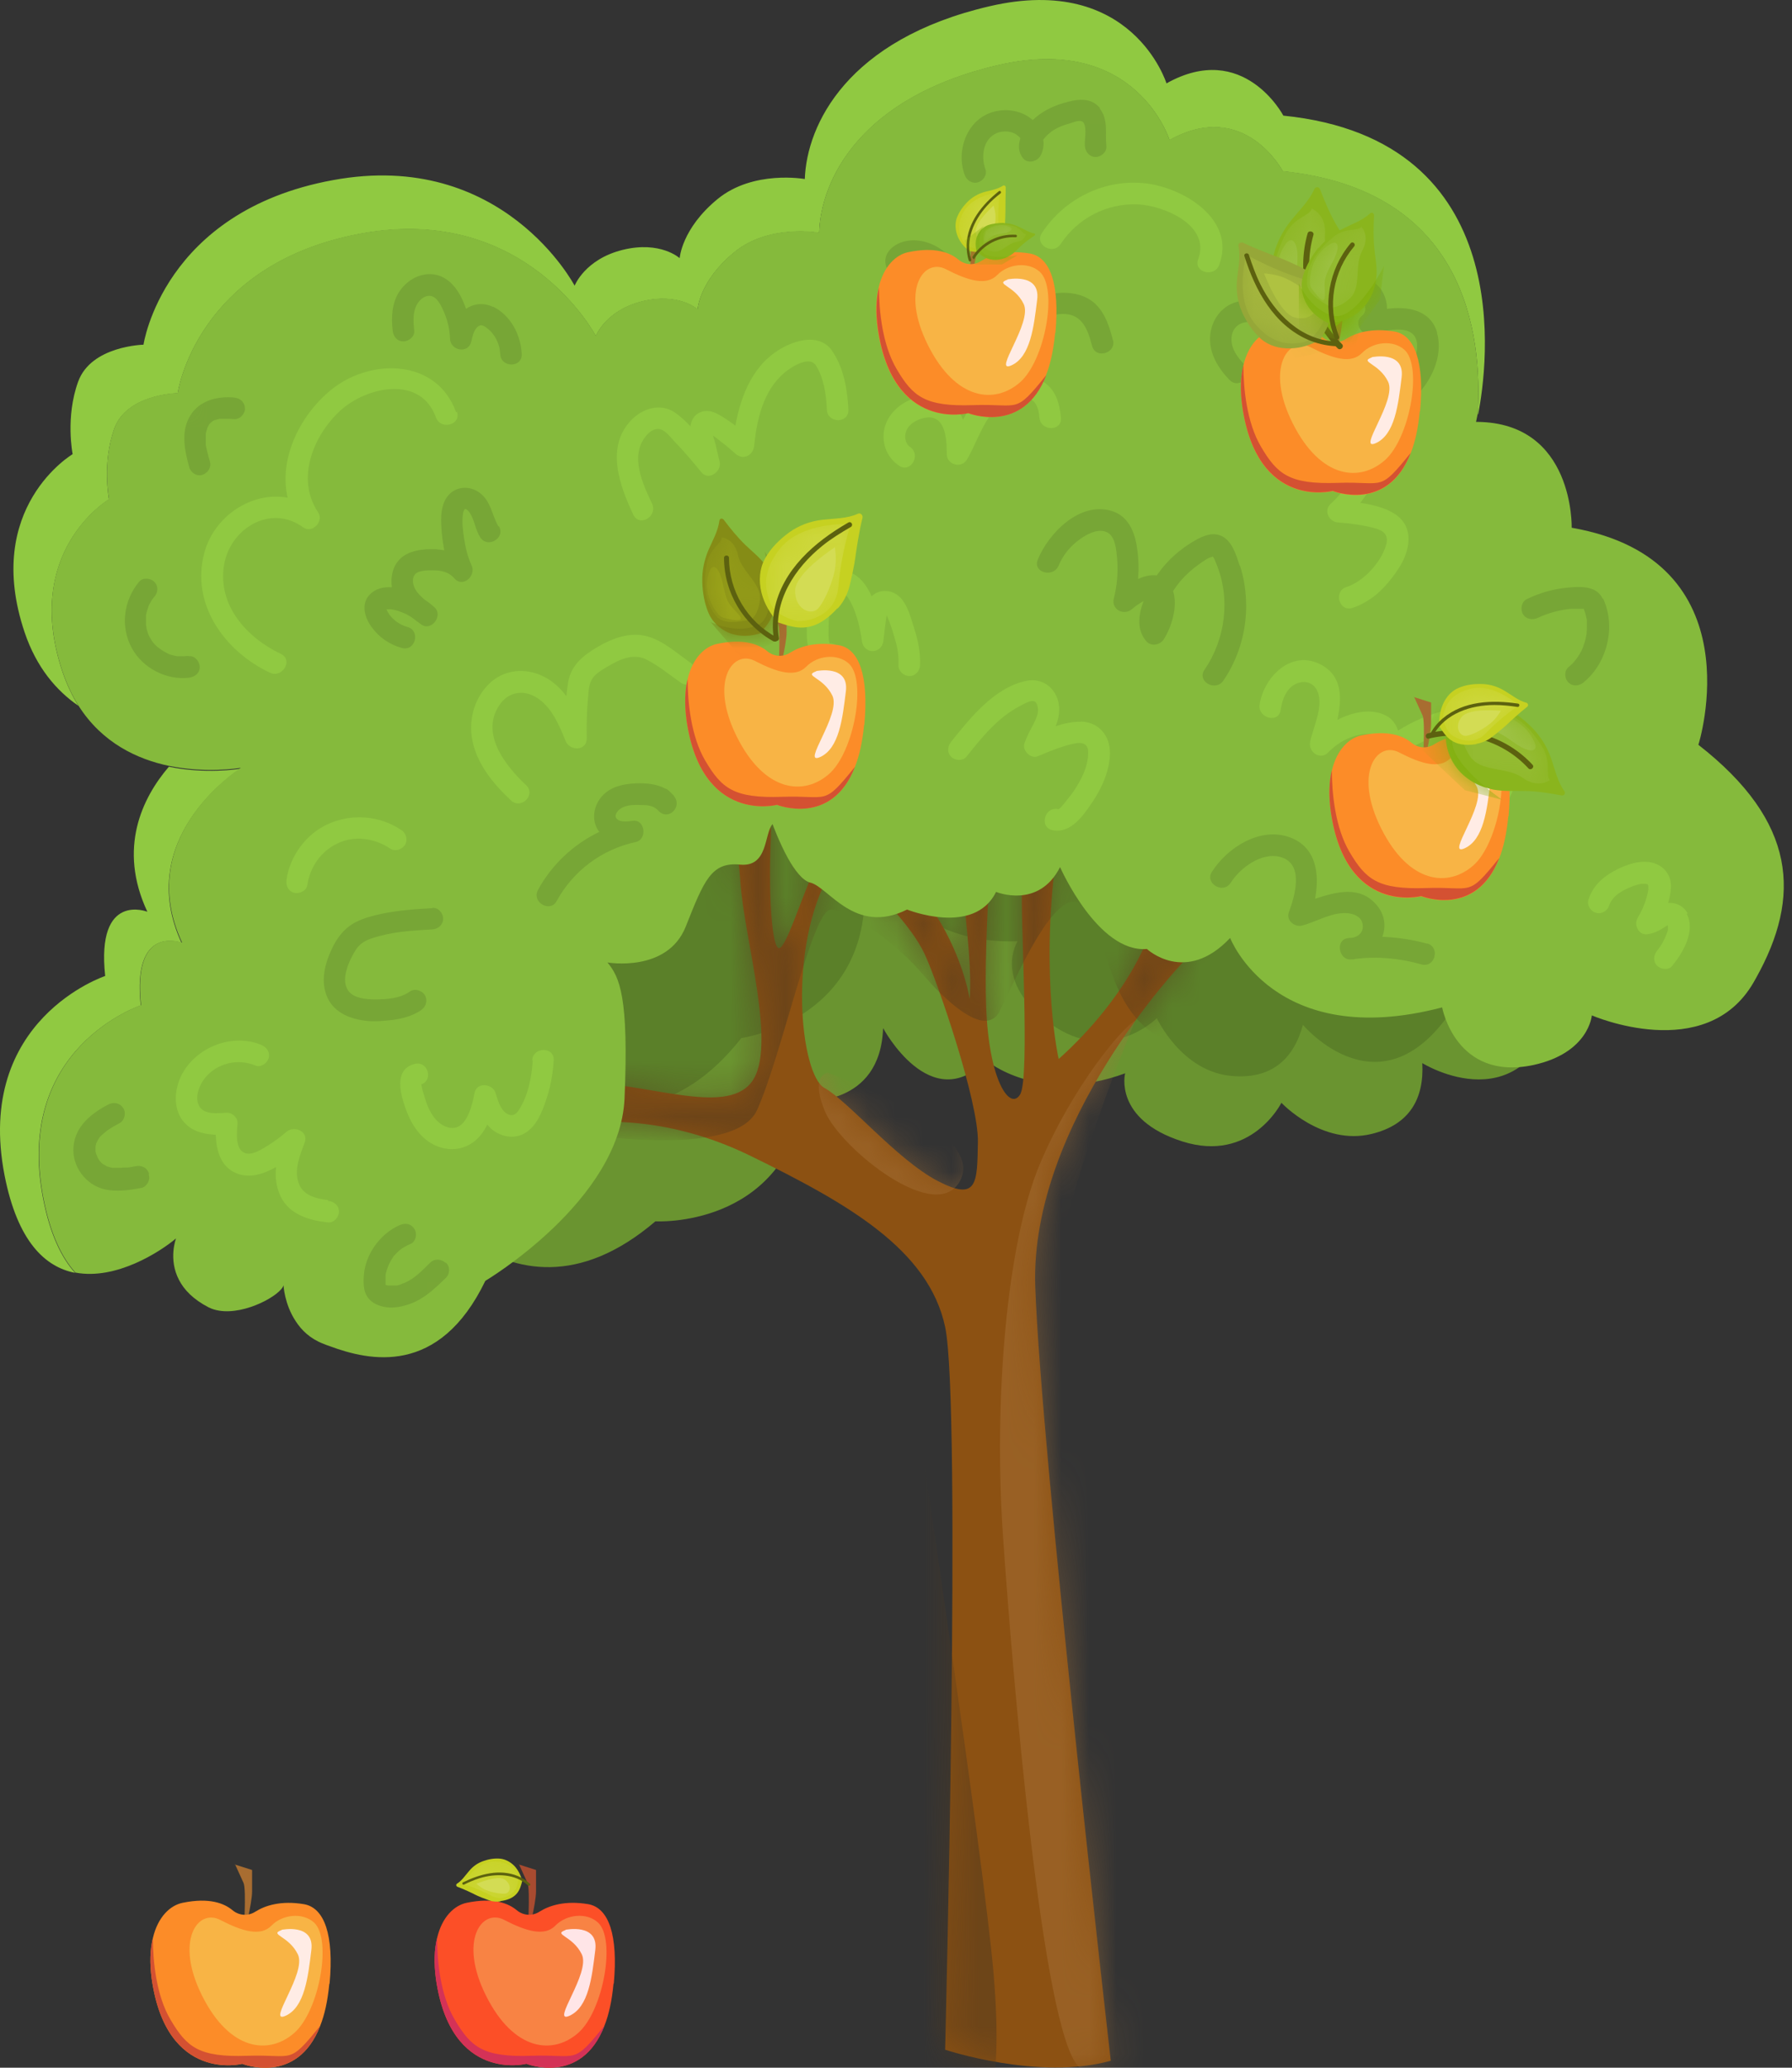 <svg width="65" height="75" viewBox="0 0 65 75" fill="none" xmlns="http://www.w3.org/2000/svg">
<rect x="0" y="0" width="65" height="75" fill="#333333" stroke="none"/>
<path d="M14.364 42.16C14.364 42.16 18.233 49.029 23.773 44.3C23.773 44.3 28.362 44.57 29.192 39.93C29.192 39.93 31.932 40.16 32.032 37.291C32.032 37.291 33.761 40.53 35.771 38.461C35.771 38.461 37.671 40.09 40.811 38.931C40.811 38.931 40.381 40.6 42.88 41.4C45.38 42.2 46.48 40 46.48 40C46.48 40 47.95 41.57 49.75 41.13C51.12 40.8 51.66 39.86 51.59 38.561C51.59 38.561 55.389 40.93 56.589 36.191C57.789 31.451 53.849 28.082 53.849 28.082L26.492 25.582L14.364 42.16Z" fill="#6A9430"/>
<path d="M10.794 28.912C10.794 28.912 12.304 36.651 19.053 33.891C19.053 33.891 23.323 35.591 25.573 31.441C25.573 31.441 28.092 32.521 29.092 29.831C29.092 29.831 29.722 33.451 32.272 32.111C32.272 32.111 33.562 34.261 36.911 34.141C36.911 34.141 35.971 35.591 38.101 37.131C40.231 38.67 41.961 36.931 41.961 36.931C41.961 36.931 42.861 38.891 44.71 39.03C46.11 39.14 46.92 38.431 47.26 37.171C47.26 37.171 50.13 40.61 52.759 36.491C55.389 32.371 52.709 27.932 52.709 27.932L27.522 16.963L10.804 28.892L10.794 28.912Z" fill="#5B8029"/>
<path d="M17.253 37.371C17.253 37.371 22.383 43.37 26.892 37.651C26.892 37.651 31.442 37.031 31.362 32.311C31.362 32.311 34.092 32.011 33.632 29.182C33.632 29.182 35.961 32.021 37.521 29.602C37.521 29.602 39.701 30.841 42.55 29.082C42.55 29.082 42.451 30.801 45.06 31.101C47.67 31.401 48.32 29.032 48.32 29.032C48.32 29.032 50.07 30.291 51.749 29.512C53.029 28.922 53.369 27.902 53.049 26.632C53.049 26.632 57.239 28.222 57.499 23.342C57.759 18.463 53.249 15.913 53.249 15.913L25.922 18.743L17.233 37.351L17.253 37.371Z" fill="#5B8029"/>
<path d="M20.803 40.79C20.803 40.79 23.673 40.19 27.212 41.92C30.752 43.65 33.682 45.32 34.282 48.13C34.881 50.929 34.282 74.347 34.282 74.347C34.282 74.347 37.681 75.477 40.291 74.747C40.291 74.747 37.751 52.599 37.551 46.66C37.351 40.72 42.891 34.921 42.891 34.921L43.221 33.051H41.891C41.891 33.051 42.071 33.191 41.391 34.581C40.711 35.971 39.601 37.341 38.401 38.411C38.401 38.411 37.731 35.511 38.301 31.101C38.871 26.692 36.771 29.432 36.771 29.432C36.771 29.432 37.141 31.101 37.071 32.131C37.001 33.161 37.371 39.1 37.001 39.7C36.631 40.3 35.871 39.2 35.771 36.531C35.671 33.861 36.071 29.262 36.071 29.262L34.502 29.392C34.502 29.392 35.331 34.461 35.171 36.231C35.171 36.231 35.001 35.031 34.172 33.561C33.342 32.091 32.232 31.861 32.232 31.861L31.832 32.391C31.832 32.391 33.062 33.591 33.532 34.591C34.002 35.591 35.501 39.96 35.471 41.43C35.441 42.9 35.471 43.6 34.002 42.83C32.532 42.06 30.762 39.93 29.902 39.461C29.042 38.99 28.532 34.391 30.132 31.621C31.732 28.852 29.262 28.922 29.262 28.922C29.262 28.922 29.892 30.721 29.432 31.791C28.972 32.861 28.502 34.361 28.262 34.391C28.022 34.421 27.862 32.691 27.962 30.352C28.062 28.012 25.922 27.382 25.922 27.382C25.922 27.382 26.722 29.852 26.852 31.951C26.982 34.051 28.222 38.021 27.252 39.261C26.282 40.5 23.383 39.23 21.013 39.261C18.643 39.291 20.793 40.78 20.793 40.78L20.803 40.79Z" fill="#8C5112"/>
<mask id="mask0_181_16509" style="mask-type:luminance" maskUnits="userSpaceOnUse" x="19" y="27" width="25" height="48">
<path d="M20.803 40.79C20.803 40.79 23.673 40.19 27.212 41.92C30.752 43.65 33.682 45.32 34.282 48.13C34.881 50.929 34.282 74.347 34.282 74.347C34.282 74.347 37.681 75.477 40.291 74.747C40.291 74.747 37.751 52.599 37.551 46.66C37.351 40.72 42.891 34.921 42.891 34.921L43.221 33.051H41.891C41.891 33.051 42.071 33.191 41.391 34.581C40.711 35.971 39.601 37.341 38.401 38.411C38.401 38.411 37.731 35.511 38.301 31.101C38.871 26.692 36.771 29.432 36.771 29.432C36.771 29.432 37.141 31.101 37.071 32.131C37.001 33.161 37.371 39.1 37.001 39.7C36.631 40.3 35.871 39.2 35.771 36.531C35.671 33.861 36.071 29.262 36.071 29.262L34.502 29.392C34.502 29.392 35.331 34.461 35.171 36.231C35.171 36.231 35.001 35.031 34.172 33.561C33.342 32.091 32.232 31.861 32.232 31.861L31.832 32.391C31.832 32.391 33.062 33.591 33.532 34.591C34.002 35.591 35.501 39.96 35.471 41.43C35.441 42.9 35.471 43.6 34.002 42.83C32.532 42.06 30.762 39.93 29.902 39.461C29.042 38.99 28.532 34.391 30.132 31.621C31.732 28.852 29.262 28.922 29.262 28.922C29.262 28.922 29.892 30.721 29.432 31.791C28.972 32.861 28.502 34.361 28.262 34.391C28.022 34.421 27.862 32.691 27.962 30.352C28.062 28.012 25.922 27.382 25.922 27.382C25.922 27.382 26.722 29.852 26.852 31.951C26.982 34.051 28.222 38.021 27.252 39.261C26.282 40.5 23.383 39.23 21.013 39.261C18.643 39.291 20.793 40.78 20.793 40.78L20.803 40.79Z" fill="white"/>
</mask>
<g mask="url(#mask0_181_16509)">
<path opacity="0.44" d="M37.711 42.24C36.511 45.11 36.041 50.779 36.381 55.718C36.721 60.658 37.801 73.647 39.121 74.956C40.441 76.266 44.72 75.466 44.72 75.466C44.72 75.466 37.651 47.909 38.711 44.11C39.781 40.31 41.181 37.02 41.181 37.02C40.751 37.221 38.911 39.38 37.711 42.24Z" fill="#A8743C"/>
<path opacity="0.44" d="M30.022 38.91C30.022 38.91 29.372 38.98 29.922 40.31C30.472 41.64 34.062 44.56 34.862 42.75C35.662 40.94 30.022 38.91 30.022 38.91Z" fill="#A8743C"/>
<path opacity="0.55" d="M24.402 36.22L18.393 38.79L19.743 40.92C19.743 40.92 26.562 42.26 27.462 40.26C28.362 38.26 29.462 33.021 30.132 32.991C30.802 32.961 32.602 34.321 33.401 35.26C34.201 36.2 35.741 37.73 36.271 36.66C36.801 35.59 38.311 32.021 39.241 32.821C40.171 33.621 40.041 36.16 41.74 37.42C43.44 38.68 47.78 36.02 47.08 32.651C46.38 29.281 39.841 25.642 37.841 25.312C35.841 24.982 23.063 25.741 23.063 25.741L24.392 36.22H24.402Z" fill="#543A1E"/>
<path opacity="0.55" d="M33.142 50.539C33.142 50.539 35.691 67.457 36.041 71.607C36.391 75.756 35.791 76.856 35.391 76.806C34.991 76.756 30.792 74.956 30.792 74.956L33.142 50.539Z" fill="#543A1E"/>
</g>
<path d="M6.595 34.201C6.595 34.201 4.785 33.491 5.105 36.471C5.105 36.471 0.495 37.99 1.565 43.48C1.815 44.77 2.235 45.63 2.725 46.169C1.635 45.959 0.635 45.03 0.165 42.63C-0.935 36.971 3.815 35.401 3.815 35.401C3.485 32.331 5.345 33.071 5.345 33.071C4.265 30.761 5.165 28.931 6.125 27.811C7.454 28.081 8.604 27.901 8.724 27.881C8.534 28.002 4.835 30.441 6.595 34.221V34.201Z" fill="#90C941"/>
<path d="M53.599 15.023C53.779 12.103 53.15 6.894 46.53 6.214C46.53 6.214 45.14 3.564 42.421 5.084C42.421 5.084 41.221 1.204 36.211 2.364C31.192 3.524 29.772 6.544 29.712 8.444C29.712 8.444 27.892 8.114 26.632 9.154C25.372 10.183 25.302 11.223 25.302 11.223C25.302 11.223 24.623 10.603 23.293 10.933C21.963 11.263 21.613 12.193 21.613 12.193C21.613 12.193 19.093 7.374 13.104 8.474C7.115 9.574 6.445 14.263 6.445 14.263C6.445 14.263 4.595 14.293 4.145 15.553C3.695 16.813 3.955 18.113 3.955 18.113C3.955 18.113 0.785 19.992 2.275 24.392C2.435 24.852 2.625 25.252 2.845 25.602C2.045 25.052 1.325 24.212 0.895 22.942C-0.635 18.402 2.635 16.473 2.635 16.473C2.635 16.473 2.365 15.133 2.835 13.843C3.305 12.543 5.205 12.503 5.205 12.503C5.205 12.503 5.905 7.664 12.074 6.534C18.243 5.394 20.843 10.363 20.843 10.363C20.843 10.363 21.213 9.404 22.583 9.064C23.953 8.724 24.653 9.364 24.653 9.364C24.653 9.364 24.723 8.294 26.023 7.224C27.322 6.154 29.192 6.494 29.192 6.494C29.262 4.524 30.732 1.424 35.901 0.225C41.071 -0.975 42.311 3.024 42.311 3.024C45.11 1.454 46.55 4.194 46.55 4.194C55.139 5.064 53.939 13.363 53.619 15.013L53.599 15.023Z" fill="#90C941"/>
<path d="M61.609 27.001C61.609 27.001 63.718 20.312 57.009 19.142C57.009 19.142 57.109 15.333 53.58 15.303H53.539C53.539 15.303 53.559 15.203 53.599 15.013C53.779 12.093 53.15 6.884 46.53 6.204C46.53 6.204 45.14 3.554 42.421 5.074C42.421 5.074 41.221 1.194 36.211 2.354C31.192 3.514 29.772 6.534 29.712 8.433C29.712 8.433 27.892 8.104 26.633 9.143C25.373 10.173 25.303 11.213 25.303 11.213C25.303 11.213 24.623 10.593 23.293 10.923C21.963 11.253 21.613 12.183 21.613 12.183C21.613 12.183 19.093 7.364 13.104 8.463C7.115 9.563 6.445 14.253 6.445 14.253C6.445 14.253 4.595 14.283 4.145 15.543C3.695 16.802 3.955 18.102 3.955 18.102C3.955 18.102 0.785 19.982 2.275 24.382C2.435 24.842 2.625 25.242 2.845 25.592C3.705 26.951 4.985 27.541 6.135 27.781C7.465 28.051 8.614 27.871 8.734 27.851C8.545 27.971 4.845 30.411 6.605 34.191C6.605 34.191 4.795 33.481 5.115 36.46C5.115 36.46 0.505 37.98 1.575 43.47C1.825 44.759 2.245 45.619 2.735 46.159C4.205 46.439 5.805 45.409 6.385 44.919C6.385 44.919 6.095 45.669 6.495 46.429C6.675 46.779 7.005 47.129 7.565 47.419C7.685 47.479 7.815 47.519 7.945 47.539C8.904 47.699 10.194 46.969 10.284 46.619C10.284 46.619 10.314 47.299 10.724 47.919C10.934 48.249 11.254 48.559 11.724 48.739C11.794 48.769 11.874 48.799 11.964 48.829C13.394 49.359 15.924 49.939 17.604 46.459C17.604 46.459 22.483 43.56 22.653 39.85C22.813 36.15 22.473 35.441 22.033 34.91C22.033 34.91 24.203 35.291 24.873 33.611C25.543 31.921 25.803 31.261 26.843 31.361C27.872 31.461 27.712 30.241 28.022 29.891C28.022 29.891 28.262 30.551 28.582 31.131C28.822 31.561 29.112 31.941 29.382 32.011C30.052 32.161 31.002 33.941 32.902 32.991C32.902 32.991 35.331 33.971 36.131 32.351C36.131 32.351 37.671 32.991 38.451 31.451C38.451 31.451 39.821 34.571 41.601 34.421C41.601 34.421 43.001 35.74 44.62 34.021C44.62 34.021 46.21 38.14 52.31 36.54C52.31 36.54 52.8 39.23 55.619 38.63C57.639 38.19 57.739 36.83 57.739 36.83C57.739 36.83 61.879 38.63 63.608 35.63C63.638 35.581 63.668 35.52 63.698 35.471C65.338 32.531 65.188 29.811 61.599 27.011L61.609 27.001Z" fill="#85BA3C"/>
<mask id="mask1_181_16509" style="mask-type:luminance" maskUnits="userSpaceOnUse" x="1" y="2" width="64" height="48">
<path d="M61.609 27.001C61.609 27.001 63.718 20.312 57.009 19.142C57.009 19.142 57.109 15.333 53.58 15.303H53.539C53.539 15.303 53.559 15.203 53.599 15.013C53.779 12.093 53.15 6.884 46.53 6.204C46.53 6.204 45.14 3.554 42.421 5.074C42.421 5.074 41.221 1.194 36.211 2.354C31.192 3.514 29.772 6.534 29.712 8.433C29.712 8.433 27.892 8.104 26.633 9.143C25.373 10.173 25.303 11.213 25.303 11.213C25.303 11.213 24.623 10.593 23.293 10.923C21.963 11.253 21.613 12.183 21.613 12.183C21.613 12.183 19.093 7.364 13.104 8.463C7.115 9.563 6.445 14.253 6.445 14.253C6.445 14.253 4.595 14.283 4.145 15.543C3.695 16.802 3.955 18.102 3.955 18.102C3.955 18.102 0.785 19.982 2.275 24.382C2.435 24.842 2.625 25.242 2.845 25.592C3.705 26.951 4.985 27.541 6.135 27.781C7.465 28.051 8.614 27.871 8.734 27.851C8.545 27.971 4.845 30.411 6.605 34.191C6.605 34.191 4.795 33.481 5.115 36.46C5.115 36.46 0.505 37.98 1.575 43.47C1.825 44.759 2.245 45.619 2.735 46.159C4.205 46.439 5.805 45.409 6.385 44.919C6.385 44.919 6.095 45.669 6.495 46.429C6.675 46.779 7.005 47.129 7.565 47.419C7.685 47.479 7.815 47.519 7.945 47.539C8.904 47.699 10.194 46.969 10.284 46.619C10.284 46.619 10.314 47.299 10.724 47.919C10.934 48.249 11.254 48.559 11.724 48.739C11.794 48.769 11.874 48.799 11.964 48.829C13.394 49.359 15.924 49.939 17.604 46.459C17.604 46.459 22.483 43.56 22.653 39.85C22.813 36.15 22.473 35.441 22.033 34.91C22.033 34.91 24.203 35.291 24.873 33.611C25.543 31.921 25.803 31.261 26.843 31.361C27.872 31.461 27.712 30.241 28.022 29.891C28.022 29.891 28.262 30.551 28.582 31.131C28.822 31.561 29.112 31.941 29.382 32.011C30.052 32.161 31.002 33.941 32.902 32.991C32.902 32.991 35.331 33.971 36.131 32.351C36.131 32.351 37.671 32.991 38.451 31.451C38.451 31.451 39.821 34.571 41.601 34.421C41.601 34.421 43.001 35.74 44.62 34.021C44.62 34.021 46.21 38.14 52.31 36.54C52.31 36.54 52.8 39.23 55.619 38.63C57.639 38.19 57.739 36.83 57.739 36.83C57.739 36.83 61.879 38.63 63.608 35.63C63.638 35.581 63.668 35.52 63.698 35.471C65.338 32.531 65.188 29.811 61.599 27.011L61.609 27.001Z" fill="white"/>
</mask>
<g mask="url(#mask1_181_16509)">
<path d="M16.543 14.952C15.854 13.033 13.514 12.982 12.084 14.082C10.924 14.982 10.094 16.602 10.434 18.052C9.144 17.812 7.774 18.712 7.414 20.042C6.904 21.912 8.154 23.631 9.794 24.401C10.244 24.611 10.644 23.941 10.194 23.721C8.964 23.141 7.894 21.971 8.124 20.512C8.334 19.172 9.814 18.262 11.004 19.132C11.324 19.362 11.754 18.912 11.544 18.592C10.724 17.382 11.354 15.812 12.334 14.902C13.274 14.032 15.254 13.582 15.813 15.142C15.983 15.612 16.743 15.412 16.573 14.932L16.543 14.952Z" fill="#90C941"/>
<path d="M25.093 24.071C24.593 23.731 24.073 23.241 23.473 23.081C22.853 22.911 22.213 23.151 21.683 23.461C21.173 23.761 20.723 24.111 20.613 24.721C20.583 24.891 20.563 25.071 20.543 25.251C20.333 24.971 20.083 24.731 19.763 24.561C19.063 24.191 18.233 24.271 17.683 24.861C17.183 25.391 16.993 26.151 17.133 26.851C17.303 27.721 17.903 28.441 18.533 29.031C18.903 29.381 19.453 28.821 19.083 28.481C18.333 27.771 17.403 26.611 18.123 25.561C18.433 25.111 18.943 25.011 19.413 25.271C19.993 25.601 20.273 26.281 20.513 26.871C20.663 27.251 21.293 27.251 21.283 26.771C21.273 26.271 21.283 25.771 21.333 25.271C21.353 25.031 21.363 24.761 21.523 24.561C21.663 24.391 21.893 24.261 22.083 24.151C22.483 23.911 22.983 23.691 23.443 23.921C23.883 24.141 24.293 24.481 24.693 24.761C25.113 25.051 25.503 24.371 25.093 24.081V24.071Z" fill="#90C941"/>
<path d="M11.905 43.53C11.485 43.48 10.995 43.37 10.835 42.92C10.655 42.43 10.885 41.89 11.055 41.43C11.195 41.03 10.665 40.82 10.395 41.05C10.165 41.25 9.915 41.43 9.655 41.59C9.445 41.71 9.135 41.92 8.875 41.82C8.515 41.68 8.595 41.04 8.615 40.75C8.635 40.55 8.425 40.35 8.225 40.36C7.905 40.38 7.365 40.45 7.205 40.08C7.065 39.77 7.235 39.35 7.435 39.1C7.875 38.56 8.625 38.38 9.265 38.65C9.465 38.73 9.695 38.56 9.745 38.38C9.805 38.15 9.665 37.98 9.475 37.9C8.465 37.48 7.215 37.94 6.655 38.87C6.365 39.35 6.255 40.03 6.555 40.54C6.835 41 7.325 41.14 7.825 41.16C7.845 41.73 8.005 42.33 8.585 42.56C9.055 42.75 9.555 42.59 10.015 42.33C9.975 42.69 10.015 43.06 10.185 43.41C10.515 44.07 11.235 44.27 11.905 44.34C12.115 44.36 12.295 44.14 12.295 43.95C12.295 43.72 12.115 43.58 11.905 43.56V43.53Z" fill="#90C941"/>
<path d="M14.544 30.101C13.764 29.571 12.724 29.501 11.874 29.901C11.094 30.261 10.514 31.061 10.394 31.901C10.364 32.111 10.444 32.321 10.664 32.381C10.844 32.431 11.114 32.321 11.144 32.111C11.244 31.461 11.624 30.891 12.224 30.601C12.844 30.291 13.594 30.401 14.154 30.781C14.334 30.901 14.584 30.811 14.694 30.641C14.804 30.451 14.724 30.221 14.554 30.101H14.544Z" fill="#90C941"/>
<path d="M37.802 13.792C37.392 13.552 36.862 13.512 36.412 13.682C35.672 13.962 35.282 14.572 34.932 15.222C34.872 15.072 34.782 14.922 34.672 14.792C34.282 14.352 33.682 14.262 33.142 14.452C32.652 14.622 32.212 15.002 32.082 15.532C31.962 16.062 32.162 16.592 32.612 16.892C33.032 17.172 33.422 16.502 33.012 16.212C32.832 16.092 32.792 15.822 32.872 15.632C32.972 15.372 33.252 15.222 33.512 15.162C34.302 14.982 34.342 15.932 34.342 16.472C34.342 16.862 34.872 17.002 35.072 16.672C35.472 15.992 35.702 15.092 36.362 14.612C36.612 14.432 36.902 14.332 37.212 14.412C37.582 14.502 37.672 14.792 37.702 15.152C37.752 15.652 38.532 15.652 38.482 15.152C38.432 14.612 38.292 14.112 37.802 13.822V13.792Z" fill="#90C941"/>
<path d="M54.369 25.77C53.149 25.46 51.8 25.81 50.71 26.5C50.64 26.28 50.5 26.07 50.28 25.96C49.75 25.68 49.08 25.82 48.51 26.11C48.67 25.34 48.71 24.54 47.92 24.11C46.85 23.541 45.85 24.54 45.69 25.55C45.61 26.04 46.37 26.26 46.45 25.76C46.5 25.45 46.59 25.13 46.83 24.92C47.09 24.69 47.52 24.65 47.73 24.97C48.08 25.51 47.63 26.36 47.52 26.91C47.45 27.28 47.89 27.59 48.18 27.29C48.56 26.9 49.06 26.64 49.61 26.62C50.14 26.6 50.03 26.92 49.81 27.21C49.68 27.33 49.56 27.46 49.45 27.6C49.13 27.99 49.62 28.49 50 28.15C50.18 28 50.36 27.83 50.5 27.64C51.39 26.85 52.55 26.4 53.759 26.47C54.139 26.49 54.489 26.53 54.509 26.98C54.519 27.33 54.369 27.7 54.249 28.02C53.959 28.8 53.569 29.54 53.109 30.23C52.829 30.65 53.509 31.04 53.789 30.63C54.439 29.66 56.499 26.29 54.379 25.75L54.369 25.77Z" fill="#90C941"/>
<path d="M41.571 6.653C40.071 6.473 38.611 7.203 37.791 8.453C37.511 8.873 38.191 9.273 38.471 8.853C39.091 7.913 40.151 7.363 41.281 7.413C42.231 7.463 43.921 8.173 43.461 9.403C43.281 9.873 44.041 10.083 44.221 9.613C44.841 7.963 42.941 6.823 41.581 6.653H41.571Z" fill="#90C941"/>
<path d="M30.183 12.722C29.763 12.132 29.003 12.292 28.443 12.582C27.343 13.152 26.883 14.292 26.673 15.442C26.563 15.352 26.443 15.272 26.323 15.192C26.043 15.012 25.733 14.812 25.403 14.952C25.183 15.042 25.073 15.242 25.043 15.462C24.893 15.302 24.733 15.152 24.563 15.022C24.053 14.612 23.393 14.762 22.943 15.192C21.943 16.172 22.463 17.592 22.973 18.672C23.193 19.132 23.863 18.732 23.653 18.272C23.313 17.552 22.833 16.532 23.433 15.812C23.543 15.672 23.713 15.542 23.903 15.562C24.123 15.582 24.323 15.862 24.473 16.022C24.813 16.372 25.133 16.752 25.443 17.132C25.703 17.452 26.183 17.102 26.103 16.752C26.053 16.542 26.003 16.332 25.953 16.112C25.943 16.052 25.893 15.922 25.863 15.802C25.983 15.882 26.103 15.982 26.153 16.022C26.343 16.162 26.513 16.312 26.683 16.462C26.953 16.702 27.313 16.522 27.353 16.182C27.453 15.212 27.683 14.162 28.463 13.512C28.713 13.302 29.353 12.892 29.593 13.252C29.883 13.702 29.973 14.342 29.993 14.862C30.013 15.362 30.793 15.372 30.773 14.862C30.743 14.152 30.603 13.322 30.183 12.732V12.722Z" fill="#90C941"/>
<path d="M39.202 26.181C38.901 26.171 38.592 26.241 38.291 26.341C38.392 26.091 38.452 25.821 38.401 25.521C38.301 24.961 37.822 24.581 37.242 24.691C36.072 24.931 35.202 26.031 34.502 26.901C34.371 27.071 34.342 27.291 34.502 27.451C34.642 27.591 34.922 27.611 35.051 27.451C35.611 26.751 36.191 26.021 37.011 25.601C37.132 25.541 37.382 25.381 37.522 25.441C37.621 25.481 37.642 25.641 37.651 25.731C37.661 25.911 37.572 26.091 37.492 26.251C37.371 26.481 37.252 26.701 37.161 26.951C37.062 27.211 37.382 27.541 37.642 27.431C38.041 27.261 38.452 27.091 38.871 26.991C39.191 26.911 39.471 26.911 39.471 27.301C39.471 27.701 39.312 28.091 39.111 28.431C39.011 28.611 38.892 28.781 38.761 28.941C38.702 29.011 38.452 29.361 38.382 29.351C37.892 29.241 37.681 30.001 38.172 30.111C38.842 30.251 39.301 29.571 39.632 29.081C39.981 28.561 40.252 27.941 40.261 27.311C40.261 26.681 39.861 26.201 39.221 26.171L39.202 26.181Z" fill="#90C941"/>
<path d="M49.34 18.242C49.54 17.982 49.72 17.712 49.87 17.422C50.13 16.912 50.34 16.322 50.11 15.762C49.6 14.512 47.83 15.172 46.94 15.592C46.49 15.812 46.88 16.482 47.34 16.272C47.75 16.072 48.18 15.942 48.63 15.872C48.97 15.822 49.36 15.762 49.43 16.202C49.49 16.592 49.22 17.022 49.03 17.342C48.82 17.692 48.56 18.002 48.26 18.282C48 18.532 48.21 18.932 48.54 18.952C48.98 18.982 49.41 19.042 49.84 19.152C50.19 19.242 50.39 19.402 50.27 19.792C50.08 20.412 49.46 21.092 48.84 21.292C48.36 21.442 48.57 22.202 49.05 22.052C49.57 21.882 50 21.552 50.35 21.132C50.69 20.722 51.02 20.252 51.08 19.712C51.2 18.692 50.24 18.372 49.35 18.242H49.34Z" fill="#90C941"/>
<path d="M61.219 33.139C61.079 32.869 60.799 32.729 60.509 32.749C60.559 32.569 60.599 32.389 60.609 32.199C60.639 31.659 60.239 31.279 59.709 31.259C59.289 31.239 58.859 31.419 58.499 31.619C58.089 31.849 57.759 32.179 57.619 32.629C57.549 32.829 57.699 33.059 57.889 33.109C58.099 33.169 58.309 33.039 58.369 32.839C58.399 32.739 58.469 32.639 58.549 32.549C58.649 32.439 58.719 32.399 58.849 32.319C58.989 32.239 59.109 32.189 59.239 32.139C59.299 32.119 59.369 32.099 59.429 32.079C59.459 32.079 59.499 32.059 59.529 32.059C59.529 32.059 59.569 32.059 59.579 32.059C59.609 32.059 59.649 32.059 59.679 32.059C59.689 32.059 59.699 32.059 59.699 32.059C59.719 32.059 59.749 32.069 59.769 32.079C59.769 32.079 59.769 32.099 59.789 32.129C59.789 32.089 59.789 32.209 59.789 32.209C59.789 32.249 59.789 32.239 59.789 32.269C59.729 32.639 59.589 32.979 59.399 33.299C59.259 33.539 59.429 33.919 59.739 33.889C59.989 33.859 60.179 33.759 60.379 33.629C60.419 33.599 60.459 33.579 60.499 33.559C60.499 33.589 60.499 33.629 60.499 33.639C60.499 33.659 60.499 33.679 60.499 33.679C60.499 33.699 60.499 33.709 60.499 33.729C60.489 33.769 60.479 33.819 60.459 33.859C60.379 34.079 60.259 34.299 60.109 34.479C59.979 34.649 59.949 34.869 60.109 35.029C60.249 35.169 60.529 35.199 60.659 35.029C61.049 34.549 61.509 33.769 61.179 33.139H61.219Z" fill="#90C941"/>
<path d="M19.324 38.47C19.284 39.07 19.154 39.76 18.814 40.27C18.694 40.45 18.554 40.51 18.364 40.38C18.134 40.22 18.054 39.89 17.974 39.64C17.864 39.3 17.294 39.24 17.214 39.64C17.114 40.15 16.884 41.18 16.134 40.85C15.844 40.72 15.664 40.45 15.534 40.17C15.464 40.01 15.414 39.84 15.364 39.67C15.344 39.6 15.314 39.52 15.304 39.44C15.294 39.4 15.284 39.37 15.284 39.33C15.724 39.18 15.524 38.47 15.044 38.59C14.314 38.77 14.504 39.59 14.674 40.1C14.854 40.64 15.124 41.15 15.624 41.46C16.104 41.75 16.704 41.77 17.164 41.43C17.394 41.26 17.554 41.04 17.674 40.79C17.734 40.86 17.794 40.93 17.874 40.99C18.234 41.26 18.724 41.33 19.104 41.06C19.474 40.8 19.654 40.35 19.794 39.94C19.964 39.46 20.054 38.96 20.084 38.46C20.114 37.96 19.334 37.96 19.304 38.46L19.324 38.47Z" fill="#90C941"/>
<path d="M33.162 22.802C33.042 22.422 32.922 21.922 32.622 21.642C32.332 21.372 31.882 21.362 31.612 21.632C31.612 21.632 31.612 21.632 31.612 21.622C31.442 21.222 31.122 20.792 30.662 20.712C30.172 20.622 29.742 20.912 29.532 21.352C29.312 21.792 29.272 22.312 29.262 22.792C29.262 23.092 29.262 23.442 29.402 23.712C29.562 24.012 29.882 24.162 30.212 24.092C30.422 24.052 30.542 23.802 30.482 23.612C30.432 23.422 30.262 23.332 30.082 23.332V23.312C30.062 23.232 30.052 23.132 30.052 23.042C30.052 22.792 30.052 22.542 30.082 22.292C30.102 22.112 30.132 21.932 30.202 21.772C30.242 21.662 30.332 21.542 30.402 21.502C30.412 21.502 30.472 21.472 30.492 21.472C30.542 21.472 30.582 21.492 30.622 21.532C30.742 21.622 30.832 21.782 30.902 21.932C31.092 22.332 31.202 22.802 31.262 23.242C31.322 23.742 31.982 23.742 32.042 23.242C32.082 22.932 32.112 22.622 32.162 22.312C32.162 22.332 32.182 22.352 32.182 22.362C32.302 22.632 32.392 22.932 32.472 23.212C32.562 23.512 32.602 23.812 32.592 24.132C32.582 24.342 32.782 24.522 32.982 24.522C33.202 24.522 33.362 24.342 33.372 24.132C33.392 23.682 33.302 23.232 33.162 22.802Z" fill="#90C941"/>
<path d="M18.084 19.102C17.834 18.682 17.824 18.192 17.394 17.872C17.004 17.582 16.454 17.642 16.184 18.072C15.954 18.442 15.994 18.922 16.024 19.332C16.044 19.542 16.074 19.752 16.114 19.962C16.014 19.942 15.914 19.932 15.814 19.922C15.354 19.902 14.774 19.962 14.464 20.322C14.234 20.582 14.164 20.952 14.214 21.302C13.914 21.282 13.634 21.342 13.414 21.562C13.074 21.912 13.234 22.412 13.484 22.752C13.754 23.122 14.134 23.382 14.574 23.502C15.064 23.642 15.264 22.882 14.784 22.742C14.564 22.682 14.384 22.572 14.224 22.412C14.154 22.342 14.094 22.252 14.044 22.162C14.044 22.142 14.024 22.122 14.014 22.102C14.054 22.102 14.164 22.092 14.204 22.102C14.324 22.122 14.444 22.152 14.554 22.202C14.704 22.252 14.844 22.332 14.974 22.422C15.074 22.502 15.184 22.582 15.284 22.652C15.644 22.912 16.084 22.332 15.764 22.032C15.664 21.942 15.544 21.842 15.404 21.752C15.274 21.642 15.144 21.522 15.064 21.372C14.974 21.222 14.924 20.972 15.064 20.822C15.214 20.662 15.654 20.682 15.854 20.692C16.104 20.712 16.324 20.792 16.484 20.982C16.794 21.332 17.284 20.882 17.104 20.502C16.964 20.202 16.884 19.862 16.834 19.532C16.794 19.252 16.744 18.922 16.794 18.642C16.794 18.592 16.814 18.542 16.834 18.502C16.844 18.482 16.864 18.462 16.864 18.462C16.944 18.462 17.014 18.562 17.054 18.622C17.214 18.882 17.244 19.212 17.414 19.482C17.674 19.912 18.354 19.522 18.094 19.082L18.084 19.102Z" fill="#77A636"/>
<path d="M6.825 23.792C6.745 23.792 6.665 23.812 6.585 23.802C6.545 23.802 6.505 23.802 6.465 23.802C6.445 23.802 6.445 23.802 6.435 23.802C6.435 23.802 6.435 23.802 6.425 23.802C6.355 23.792 6.285 23.772 6.205 23.752C6.165 23.742 6.125 23.722 6.095 23.712C6.155 23.732 6.045 23.682 6.045 23.682C5.905 23.612 5.795 23.532 5.705 23.462C5.655 23.412 5.595 23.362 5.555 23.302C5.545 23.282 5.535 23.282 5.535 23.282C5.535 23.282 5.535 23.282 5.515 23.252C5.495 23.222 5.475 23.182 5.455 23.152C5.375 23.022 5.355 22.952 5.315 22.792C5.315 22.762 5.305 22.722 5.295 22.682C5.295 22.672 5.295 22.602 5.295 22.602C5.295 22.522 5.295 22.442 5.295 22.352C5.295 22.312 5.295 22.282 5.325 22.192C5.345 22.122 5.365 22.042 5.395 21.972C5.395 21.962 5.395 21.952 5.405 21.942C5.405 21.942 5.405 21.932 5.425 21.912C5.445 21.872 5.465 21.842 5.485 21.802C5.505 21.762 5.525 21.732 5.555 21.702C5.595 21.642 5.545 21.702 5.595 21.652C5.735 21.492 5.755 21.262 5.595 21.102C5.455 20.962 5.175 20.942 5.045 21.102C4.485 21.772 4.355 22.732 4.785 23.512C5.175 24.232 6.045 24.682 6.855 24.582C7.065 24.552 7.245 24.422 7.245 24.192C7.245 24.002 7.065 23.772 6.855 23.802L6.825 23.792Z" fill="#77A636"/>
<path d="M17.884 11.133C17.554 10.973 17.194 11.003 16.904 11.203C16.684 10.553 16.284 9.963 15.614 9.943C15.164 9.933 14.744 10.193 14.494 10.563C14.214 10.973 14.184 11.513 14.244 11.993C14.264 12.203 14.404 12.383 14.634 12.383C14.824 12.383 15.054 12.203 15.024 11.993C14.994 11.683 14.964 11.343 15.114 11.063C15.204 10.883 15.404 10.703 15.614 10.733C15.854 10.763 16.004 11.093 16.094 11.293C16.234 11.613 16.314 11.953 16.324 12.293C16.344 12.723 16.984 12.843 17.094 12.393C17.134 12.223 17.174 12.003 17.304 11.873C17.424 11.753 17.524 11.793 17.654 11.893C17.954 12.113 18.134 12.483 18.144 12.843C18.164 13.343 18.944 13.353 18.924 12.843C18.894 12.153 18.524 11.433 17.884 11.123V11.133Z" fill="#77A636"/>
<path d="M8.535 14.422C7.925 14.362 7.265 14.502 6.915 15.052C6.545 15.632 6.695 16.332 6.865 16.952C6.925 17.152 7.145 17.292 7.345 17.222C7.545 17.152 7.675 16.952 7.615 16.742C7.575 16.612 7.535 16.472 7.505 16.332C7.495 16.272 7.475 16.212 7.465 16.142C7.465 16.142 7.465 16.132 7.465 16.122C7.465 16.122 7.465 16.112 7.465 16.092C7.465 16.062 7.465 16.032 7.465 16.002C7.465 15.942 7.465 15.872 7.465 15.812C7.465 15.812 7.465 15.782 7.465 15.762C7.465 15.742 7.465 15.732 7.465 15.722C7.475 15.662 7.495 15.612 7.515 15.552C7.515 15.552 7.515 15.542 7.515 15.532C7.525 15.502 7.545 15.482 7.555 15.452C7.565 15.432 7.585 15.412 7.595 15.382C7.615 15.362 7.635 15.342 7.665 15.312C7.695 15.292 7.775 15.222 7.815 15.232C7.805 15.232 7.785 15.242 7.775 15.252C7.785 15.252 7.805 15.242 7.815 15.232C7.835 15.232 7.865 15.212 7.885 15.212C7.915 15.212 7.945 15.192 7.975 15.192C7.975 15.192 7.995 15.192 8.005 15.192C8.025 15.192 8.045 15.192 8.055 15.192C8.085 15.192 8.115 15.192 8.145 15.192C8.265 15.192 8.375 15.192 8.495 15.202C8.695 15.222 8.895 15.012 8.885 14.812C8.875 14.582 8.715 14.442 8.495 14.422H8.535Z" fill="#77A636"/>
<path d="M40.372 12.353C40.252 11.883 40.102 11.393 39.752 11.043C39.372 10.673 38.832 10.583 38.322 10.633C37.722 10.703 36.912 10.913 36.412 11.353C36.162 10.943 35.772 10.643 35.222 10.733C35.182 10.733 35.142 10.753 35.102 10.763C35.002 10.103 34.752 9.483 34.162 9.063C33.782 8.793 33.292 8.643 32.822 8.753C32.342 8.863 31.932 9.283 32.192 9.783C32.392 10.183 32.942 9.923 32.912 9.543C32.912 9.543 32.922 9.543 32.932 9.533C32.992 9.513 33.052 9.503 33.122 9.503C33.252 9.503 33.382 9.533 33.502 9.583C33.752 9.693 33.972 9.903 34.112 10.143C34.332 10.533 34.382 11.003 34.382 11.463C34.282 11.743 34.282 12.063 34.412 12.343C34.582 12.723 35.122 12.493 35.142 12.143C35.142 11.973 35.152 11.803 35.152 11.623C35.222 11.543 35.322 11.493 35.412 11.503C35.802 11.533 35.922 12.063 35.952 12.373C36.002 12.863 36.752 12.883 36.732 12.373C36.702 11.693 37.902 11.443 38.432 11.393C39.212 11.323 39.442 11.883 39.612 12.543C39.732 13.033 40.492 12.823 40.372 12.333V12.353Z" fill="#77A636"/>
<path d="M44.961 20.502C44.841 20.132 44.691 19.622 44.311 19.442C43.891 19.242 43.411 19.552 43.061 19.782C42.661 20.052 42.311 20.382 42.031 20.772C42.011 20.802 41.981 20.832 41.961 20.872C41.751 20.842 41.511 20.892 41.281 21.002C41.311 20.622 41.301 20.242 41.241 19.862C41.161 19.292 40.921 18.712 40.321 18.532C39.161 18.182 38.031 19.342 37.641 20.302C37.451 20.772 38.211 20.972 38.401 20.512C38.541 20.172 38.771 19.872 39.061 19.642C39.321 19.432 39.771 19.152 40.121 19.292C40.461 19.422 40.491 19.952 40.521 20.262C40.561 20.752 40.521 21.232 40.401 21.712C40.301 22.102 40.761 22.352 41.061 22.092C41.191 21.982 41.331 21.882 41.481 21.802C41.281 22.322 41.231 22.872 41.591 23.272C41.771 23.462 42.081 23.392 42.211 23.192C42.491 22.752 42.731 22.002 42.551 21.442C42.631 21.312 42.721 21.192 42.811 21.082C43.021 20.842 43.251 20.632 43.511 20.452C43.631 20.372 43.821 20.222 43.961 20.202C44.001 20.202 43.931 20.152 44.001 20.202C44.051 20.252 44.091 20.392 44.121 20.452C44.641 21.712 44.451 23.182 43.691 24.292C43.401 24.712 44.081 25.102 44.371 24.692C44.911 23.902 45.201 22.952 45.201 21.992C45.201 21.502 45.131 20.992 44.981 20.532L44.961 20.502Z" fill="#77A636"/>
<path d="M51.77 34.23C51.23 34.081 50.69 34.001 50.14 33.98C50.28 33.611 50.24 33.17 49.92 32.81C49.31 32.111 48.47 32.35 47.7 32.6C47.87 31.71 47.75 30.721 46.78 30.37C45.71 29.98 44.52 30.741 43.96 31.62C43.69 32.05 44.37 32.441 44.64 32.02C44.99 31.471 45.77 30.89 46.46 31.09C47.32 31.34 46.96 32.52 46.75 33.09C46.64 33.38 46.96 33.641 47.23 33.571C47.77 33.431 48.35 33.05 48.93 33.13C49.17 33.16 49.41 33.291 49.43 33.56C49.46 33.831 49.24 34.011 48.98 34.02C48.98 34.02 48.91 34.02 48.88 34.031C48.44 34.09 48.55 34.81 48.98 34.8C49.05 34.8 49.11 34.8 49.17 34.781C49.97 34.681 50.78 34.761 51.56 34.98C52.05 35.12 52.25 34.361 51.77 34.221V34.23Z" fill="#77A636"/>
<path d="M58.129 21.712C57.909 21.242 57.329 21.272 56.879 21.312C56.349 21.362 55.849 21.502 55.379 21.732C55.189 21.822 55.139 22.092 55.239 22.272C55.349 22.462 55.589 22.502 55.779 22.412C56.159 22.232 56.599 22.112 57.009 22.082C57.119 22.082 57.219 22.082 57.329 22.082C57.329 22.082 57.399 22.082 57.449 22.082C57.449 22.092 57.449 22.102 57.459 22.122C57.469 22.162 57.489 22.192 57.499 22.232C57.519 22.312 57.539 22.402 57.559 22.482C57.559 22.502 57.559 22.542 57.559 22.552C57.559 22.602 57.559 22.652 57.559 22.712C57.559 22.802 57.559 22.882 57.549 22.972C57.549 22.992 57.549 23.012 57.539 23.032C57.539 23.072 57.519 23.112 57.519 23.152C57.499 23.242 57.469 23.332 57.439 23.412C57.439 23.432 57.429 23.452 57.419 23.472C57.419 23.472 57.419 23.482 57.409 23.502C57.389 23.542 57.379 23.572 57.359 23.612C57.319 23.692 57.269 23.772 57.219 23.842C57.219 23.842 57.179 23.892 57.179 23.902C57.149 23.942 57.119 23.972 57.089 24.012C57.029 24.082 56.959 24.142 56.889 24.202C56.729 24.332 56.749 24.622 56.889 24.752C57.049 24.912 57.279 24.882 57.439 24.752C58.019 24.282 58.339 23.542 58.369 22.812C58.379 22.442 58.309 22.052 58.149 21.712H58.129Z" fill="#77A636"/>
<path d="M24.443 28.861C24.443 28.861 24.353 28.771 24.313 28.731C24.303 28.721 24.283 28.701 24.273 28.691C24.223 28.641 24.163 28.611 24.103 28.591C23.833 28.451 23.513 28.411 23.213 28.411C22.733 28.411 22.193 28.491 21.853 28.861C21.533 29.201 21.433 29.741 21.713 30.141C21.713 30.151 21.733 30.161 21.743 30.171C20.803 30.621 20.013 31.361 19.513 32.281C19.273 32.721 19.953 33.121 20.193 32.681C20.793 31.581 21.843 30.801 23.063 30.541C23.483 30.451 23.403 29.721 22.963 29.771C22.803 29.791 22.503 29.841 22.373 29.701C22.253 29.571 22.413 29.391 22.523 29.321C22.743 29.181 23.053 29.191 23.303 29.201C23.533 29.201 23.743 29.241 23.893 29.421C24.263 29.781 24.763 29.251 24.443 28.871V28.861Z" fill="#77A636"/>
<path d="M15.684 32.94C14.984 32.98 14.284 33.03 13.604 33.2C13.284 33.28 12.944 33.39 12.674 33.59C12.404 33.79 12.214 34.06 12.064 34.36C11.784 34.93 11.604 35.6 11.884 36.2C12.144 36.75 12.734 36.97 13.304 37.03C13.604 37.06 13.904 37.03 14.204 37C14.584 36.95 14.954 36.86 15.274 36.64C15.444 36.52 15.524 36.3 15.414 36.1C15.314 35.93 15.054 35.84 14.874 35.96C14.504 36.22 14.034 36.25 13.594 36.25C13.244 36.25 12.844 36.2 12.654 35.96C12.394 35.64 12.554 35.14 12.714 34.8C12.814 34.6 12.924 34.37 13.104 34.23C13.294 34.08 13.544 34.01 13.774 33.95C14.394 33.78 15.044 33.75 15.684 33.71C15.894 33.7 16.074 33.54 16.074 33.32C16.074 33.12 15.894 32.91 15.684 32.93V32.94Z" fill="#77A636"/>
<path d="M16.154 45.799C15.994 45.659 15.754 45.649 15.604 45.799C15.284 46.109 15.034 46.389 14.634 46.549C14.614 46.549 14.544 46.579 14.534 46.589C14.484 46.609 14.434 46.619 14.384 46.629C14.334 46.629 14.334 46.629 14.374 46.629C14.344 46.629 14.324 46.629 14.294 46.629C14.244 46.629 14.194 46.629 14.134 46.629C14.114 46.629 14.114 46.629 14.104 46.629C14.084 46.629 14.064 46.629 14.044 46.619C14.024 46.619 14.004 46.609 13.984 46.599C13.984 46.599 13.984 46.589 13.984 46.579C13.984 46.499 13.984 46.409 13.984 46.329C13.984 46.309 13.984 46.299 13.984 46.279C13.984 46.279 13.984 46.279 13.984 46.259C13.984 46.219 14.004 46.169 14.014 46.129C14.024 46.089 14.034 46.039 14.054 45.999C14.054 45.999 14.074 45.939 14.084 45.919C14.114 45.839 14.154 45.769 14.194 45.699C14.214 45.659 14.244 45.629 14.264 45.589C14.264 45.579 14.274 45.569 14.274 45.569C14.274 45.559 14.294 45.549 14.304 45.539C14.364 45.469 14.424 45.409 14.494 45.349C14.504 45.339 14.614 45.259 14.544 45.309C14.584 45.279 14.614 45.259 14.654 45.239C14.734 45.189 14.814 45.149 14.894 45.119C15.084 45.039 15.144 44.749 15.034 44.579C14.904 44.379 14.704 44.349 14.494 44.439C13.834 44.729 13.324 45.399 13.214 46.109C13.184 46.329 13.174 46.539 13.214 46.759C13.264 47.039 13.454 47.239 13.714 47.339C14.144 47.509 14.624 47.409 15.034 47.229C15.474 47.029 15.834 46.679 16.174 46.349C16.324 46.209 16.334 45.939 16.174 45.799H16.154Z" fill="#77A636"/>
<path d="M5.405 42.569C5.335 42.349 5.135 42.259 4.925 42.299C4.825 42.319 4.725 42.339 4.635 42.349C4.625 42.349 4.625 42.349 4.615 42.349C4.595 42.349 4.575 42.349 4.555 42.349C4.505 42.349 4.445 42.349 4.395 42.359C4.305 42.359 4.215 42.359 4.125 42.359C4.105 42.359 4.105 42.359 4.095 42.359C4.095 42.359 4.095 42.359 4.075 42.359C4.025 42.349 3.975 42.339 3.925 42.319C3.905 42.319 3.885 42.309 3.875 42.299C3.875 42.299 3.875 42.299 3.865 42.299C3.835 42.279 3.795 42.259 3.765 42.239C3.755 42.239 3.755 42.239 3.745 42.229C3.745 42.229 3.725 42.219 3.715 42.209C3.695 42.189 3.665 42.169 3.645 42.139C3.635 42.129 3.625 42.119 3.615 42.109C3.595 42.079 3.585 42.059 3.565 42.029C3.565 42.019 3.525 41.959 3.525 41.949C3.525 41.929 3.505 41.899 3.495 41.879C3.485 41.839 3.475 41.809 3.465 41.769C3.465 41.759 3.465 41.739 3.465 41.729C3.465 41.699 3.465 41.669 3.465 41.639C3.465 41.619 3.465 41.609 3.465 41.589C3.465 41.559 3.475 41.529 3.485 41.499C3.485 41.479 3.495 41.459 3.505 41.439C3.535 41.379 3.575 41.309 3.615 41.249C3.625 41.239 3.655 41.199 3.665 41.199C3.695 41.169 3.725 41.139 3.755 41.119C3.785 41.089 3.815 41.069 3.835 41.049L3.885 41.009C4.025 40.909 4.185 40.819 4.335 40.739C4.515 40.649 4.585 40.369 4.475 40.199C4.355 40.009 4.135 39.959 3.935 40.059C3.315 40.379 2.725 40.849 2.665 41.599C2.605 42.299 3.105 42.979 3.795 43.139C4.235 43.239 4.685 43.169 5.125 43.089C5.325 43.049 5.465 42.799 5.395 42.609L5.405 42.569Z" fill="#77A636"/>
<path d="M52.13 12.063C51.89 11.243 51.07 11.103 50.31 11.203C50.31 10.933 50.22 10.663 50.06 10.453C49.63 9.913 48.86 9.833 48.23 9.983C47.45 10.163 46.79 10.753 46.54 11.463C46.09 11.013 45.52 10.753 44.82 10.963C44.3 11.123 43.96 11.593 43.9 12.133C43.83 12.773 44.17 13.343 44.6 13.783C44.95 14.143 45.51 13.593 45.15 13.233C44.89 12.973 44.64 12.633 44.67 12.243C44.7 11.883 44.97 11.663 45.32 11.683C45.92 11.723 46.28 12.263 46.54 12.773C46.59 12.893 46.64 13.013 46.72 13.133C47 13.563 47.62 13.193 47.4 12.733C46.93 12.003 47.37 11.153 48.11 10.843C48.43 10.703 48.84 10.633 49.18 10.763C49.47 10.873 49.67 11.233 49.39 11.463C49.08 11.713 49.41 12.233 49.77 12.123C50.27 11.973 51.35 11.703 51.4 12.483C51.43 13.073 51.06 13.623 50.63 13.983C50.24 14.303 50.8 14.863 51.18 14.533C51.85 13.973 52.38 12.963 52.12 12.063H52.13Z" fill="#77A636"/>
<path d="M39.901 3.924C39.551 3.494 39.021 3.604 38.551 3.744C38.151 3.864 37.761 4.064 37.461 4.354C37.441 4.344 37.431 4.324 37.411 4.314C37.041 4.014 36.541 3.934 36.081 4.044C35.091 4.284 34.661 5.444 34.991 6.344C35.061 6.544 35.261 6.674 35.471 6.614C35.661 6.564 35.821 6.334 35.741 6.134C35.581 5.684 35.651 5.054 36.141 4.834C36.341 4.744 36.581 4.744 36.781 4.834C36.851 4.864 36.951 4.934 37.011 5.014C36.931 5.264 36.931 5.524 37.111 5.744C37.271 5.944 37.611 5.864 37.731 5.664C37.841 5.474 37.871 5.264 37.841 5.064C37.911 4.974 38.001 4.884 38.051 4.844C38.251 4.664 38.521 4.554 38.781 4.484C38.941 4.434 39.221 4.304 39.311 4.464C39.431 4.694 39.331 5.054 39.351 5.304C39.371 5.514 39.521 5.694 39.741 5.694C39.941 5.694 40.151 5.514 40.131 5.304C40.081 4.824 40.211 4.334 39.881 3.924H39.901Z" fill="#77A636"/>
</g>
<path d="M8.514 67.628L9.144 67.828V68.608C9.144 69.048 8.834 70.248 8.834 70.248C8.834 70.248 8.944 68.528 8.834 68.298L8.524 67.618L8.514 67.628Z" fill="#A86D31"/>
<path d="M11.945 71.958C11.885 72.578 11.775 73.078 11.615 73.478C10.775 75.658 8.785 74.858 8.785 74.858C8.785 74.858 6.045 75.568 5.505 71.788C5.425 71.198 5.445 70.708 5.545 70.298C5.725 69.528 6.175 69.108 6.625 69.018C7.595 68.818 8.135 69.038 8.435 69.288C8.675 69.488 9.005 69.508 9.265 69.338C9.615 69.118 10.185 68.928 11.025 69.068C11.775 69.198 12.115 70.198 11.955 71.948L11.945 71.958Z" fill="#FC8C28"/>
<path d="M9.845 69.847C9.455 70.248 8.795 70.058 7.985 69.638C7.175 69.218 6.325 70.388 7.335 72.397C8.345 74.407 9.765 74.537 10.675 73.737C11.585 72.938 12.055 70.328 11.385 69.728C10.965 69.358 10.245 69.438 9.845 69.847Z" fill="#F8B445"/>
<path d="M10.214 69.998C10.214 69.998 11.414 69.748 11.294 70.728C11.174 71.708 11.054 72.808 10.354 73.118C9.654 73.428 11.134 71.568 10.804 70.888C10.474 70.208 9.744 70.178 10.214 70.008V69.998Z" fill="#FFECE5"/>
<path d="M11.615 73.477C10.775 75.657 8.785 74.857 8.785 74.857C8.785 74.857 6.045 75.567 5.505 71.787C5.425 71.197 5.445 70.707 5.545 70.297C5.545 71.127 5.665 72.377 6.185 73.257C6.775 74.257 7.215 74.627 8.965 74.567C10.675 74.507 10.445 74.927 11.615 73.477Z" fill="#D45132"/>
<path d="M27.902 21.963L28.532 22.163V22.943C28.532 23.383 28.222 24.583 28.222 24.583C28.222 24.583 28.332 22.863 28.222 22.633L27.912 21.953L27.902 21.963Z" fill="#A86D31"/>
<path d="M31.343 26.292C31.282 26.912 31.172 27.412 31.012 27.812C30.172 29.992 28.183 29.192 28.183 29.192C28.183 29.192 25.442 29.902 24.902 26.122C24.823 25.532 24.843 25.042 24.942 24.632C25.122 23.862 25.573 23.442 26.023 23.352C26.992 23.152 27.532 23.372 27.832 23.622C28.073 23.822 28.402 23.842 28.663 23.672C29.012 23.452 29.583 23.262 30.423 23.402C31.173 23.532 31.512 24.532 31.352 26.282L31.343 26.292Z" fill="#FC8C28"/>
<path d="M29.242 24.183C28.852 24.582 28.192 24.392 27.382 23.973C26.572 23.552 25.722 24.723 26.732 26.733C27.742 28.742 29.162 28.872 30.072 28.073C30.982 27.273 31.452 24.663 30.782 24.062C30.362 23.692 29.642 23.773 29.242 24.183Z" fill="#F8B445"/>
<path d="M29.602 24.342C29.602 24.342 30.802 24.092 30.682 25.072C30.562 26.052 30.442 27.152 29.742 27.462C29.042 27.772 30.522 25.912 30.192 25.232C29.862 24.552 29.132 24.522 29.602 24.352V24.342Z" fill="#FFECE5"/>
<path d="M31.012 27.812C30.172 29.992 28.183 29.192 28.183 29.192C28.183 29.192 25.442 29.902 24.902 26.122C24.823 25.532 24.843 25.042 24.942 24.632C24.942 25.462 25.062 26.712 25.582 27.592C26.172 28.592 26.613 28.962 28.363 28.902C30.073 28.842 29.843 29.262 31.012 27.812Z" fill="#D45132"/>
<path d="M25.473 21.113C25.483 21.493 25.553 21.893 25.703 22.243C25.843 22.563 26.102 22.803 26.413 22.943C26.812 23.113 27.263 23.093 27.653 22.943C27.713 22.923 27.723 22.853 27.703 22.813C28.073 22.403 28.233 21.843 28.123 21.293C28.063 21.003 27.933 20.723 27.753 20.483C27.553 20.213 27.293 20.013 27.043 19.773C26.753 19.493 26.493 19.173 26.253 18.853C26.193 18.783 26.103 18.803 26.093 18.893C26.043 19.273 25.843 19.613 25.692 19.963C25.543 20.323 25.462 20.703 25.473 21.093V21.113Z" fill="#858C16"/>
<mask id="mask2_181_16509" style="mask-type:luminance" maskUnits="userSpaceOnUse" x="25" y="18" width="4" height="6">
<path d="M25.473 21.113C25.483 21.493 25.553 21.893 25.703 22.243C25.843 22.563 26.102 22.803 26.413 22.943C26.812 23.113 27.263 23.093 27.653 22.943C27.713 22.923 27.723 22.853 27.703 22.813C28.073 22.403 28.233 21.843 28.123 21.293C28.063 21.003 27.933 20.723 27.753 20.483C27.553 20.213 27.293 20.013 27.043 19.773C26.753 19.493 26.493 19.173 26.253 18.853C26.193 18.783 26.103 18.803 26.093 18.893C26.043 19.273 25.843 19.613 25.692 19.963C25.543 20.323 25.462 20.703 25.473 21.093V21.113Z" fill="white"/>
</mask>
<g mask="url(#mask2_181_16509)">
<path d="M27.742 20.022C27.742 20.022 28.282 22.262 27.523 22.652C26.762 23.042 25.773 22.562 25.773 22.562L26.922 23.892L28.582 23.022L28.442 21.092L27.742 20.012V20.022Z" fill="#777D14"/>
<path d="M27.203 22.472C27.203 22.472 26.333 22.722 26.023 22.392C25.503 21.852 25.523 21.062 25.633 20.462C25.743 19.862 26.203 19.712 26.173 19.492C26.173 19.492 26.643 19.522 26.773 20.142C26.903 20.762 27.663 21.182 27.563 21.802C27.463 22.422 27.203 22.482 27.203 22.482V22.472Z" fill="#919918"/>
<path d="M26.222 22.402C26.032 22.352 25.762 21.882 25.692 21.582C25.622 21.302 25.622 21.032 25.722 20.752C25.832 20.422 26.023 20.562 26.142 20.892C26.262 21.222 26.262 21.612 26.462 21.912C26.652 22.202 27.402 22.702 26.222 22.402Z" fill="#9DA61A"/>
</g>
<path d="M28.072 23.263C28.172 23.313 28.262 23.163 28.162 23.113C27.102 22.543 26.442 21.433 26.442 20.233C26.442 20.123 26.262 20.123 26.262 20.233C26.262 21.493 26.962 22.663 28.072 23.273V23.263Z" fill="#5C610F"/>
<path d="M30.382 22.073C30.562 21.883 30.702 21.623 30.782 21.373C30.862 21.123 31.002 20.413 31.022 20.243C31.042 20.073 31.162 19.263 31.282 18.793C31.312 18.683 31.212 18.593 31.122 18.633C30.732 18.813 30.272 18.803 29.832 18.853C29.382 18.903 28.972 19.063 28.622 19.313C28.282 19.563 27.952 19.883 27.742 20.273C27.552 20.623 27.512 21.063 27.622 21.503C27.722 21.903 27.942 22.263 28.212 22.573C28.772 22.753 29.472 23.063 30.372 22.063L30.382 22.073Z" fill="#C6D121"/>
<mask id="mask3_181_16509" style="mask-type:luminance" maskUnits="userSpaceOnUse" x="27" y="18" width="5" height="5">
<path d="M30.382 22.073C30.562 21.883 30.702 21.623 30.782 21.373C30.862 21.123 31.002 20.413 31.022 20.243C31.042 20.073 31.162 19.263 31.282 18.793C31.312 18.683 31.212 18.593 31.122 18.633C30.732 18.813 30.272 18.803 29.832 18.853C29.382 18.903 28.972 19.063 28.622 19.313C28.282 19.563 27.952 19.883 27.742 20.273C27.552 20.623 27.512 21.063 27.622 21.503C27.722 21.903 27.942 22.263 28.212 22.573C28.772 22.753 29.472 23.063 30.372 22.063L30.382 22.073Z" fill="white"/>
</mask>
<g mask="url(#mask3_181_16509)">
<path d="M30.852 19.013C30.852 19.013 29.072 18.893 28.272 19.923C27.582 20.803 27.782 21.483 27.952 21.893C28.122 22.303 28.722 22.483 28.892 22.523C29.062 22.563 30.312 22.483 30.412 21.263C30.512 20.043 30.862 19.003 30.862 19.003L30.852 19.013Z" fill="#CDD73B"/>
</g>
<path d="M28.252 23.143C28.032 21.813 28.832 20.603 29.822 19.803C30.142 19.543 30.502 19.323 30.862 19.113C30.962 19.053 30.882 18.893 30.772 18.953C29.552 19.653 28.382 20.663 28.092 22.103C28.022 22.463 28.012 22.823 28.072 23.183C28.092 23.303 28.272 23.263 28.252 23.143Z" fill="#5C610F"/>
<path d="M30.282 19.852C30.282 19.852 28.872 20.762 28.842 21.402C28.812 22.043 29.362 22.343 29.652 22.093C29.822 21.942 30.142 21.312 30.272 20.723C30.362 20.302 30.282 19.852 30.282 19.852Z" fill="#D3DC54"/>
<path d="M48.06 10.585L48.69 10.785V11.565C48.69 12.005 48.38 13.205 48.38 13.205C48.38 13.205 48.49 11.485 48.38 11.255L48.07 10.575L48.06 10.585Z" fill="#A86D31"/>
<path d="M51.5 14.915C51.44 15.535 51.33 16.035 51.17 16.435C50.33 18.615 48.34 17.815 48.34 17.815C48.34 17.815 45.6 18.525 45.06 14.745C44.98 14.155 45 13.665 45.1 13.255C45.28 12.485 45.73 12.065 46.18 11.975C47.15 11.775 47.69 11.995 47.99 12.245C48.23 12.445 48.56 12.465 48.82 12.295C49.17 12.075 49.74 11.885 50.58 12.025C51.33 12.155 51.67 13.155 51.51 14.905L51.5 14.915Z" fill="#FC8C28"/>
<path d="M49.4 12.806C49.01 13.206 48.35 13.015 47.54 12.595C46.73 12.175 45.88 13.345 46.89 15.355C47.9 17.366 49.32 17.495 50.23 16.695C51.14 15.896 51.61 13.286 50.94 12.685C50.52 12.316 49.8 12.396 49.4 12.806Z" fill="#F8B445"/>
<path d="M49.76 12.955C49.76 12.955 50.96 12.705 50.84 13.685C50.72 14.665 50.6 15.765 49.9 16.075C49.2 16.385 50.68 14.525 50.35 13.845C50.02 13.165 49.29 13.135 49.76 12.965V12.955Z" fill="#FFECE5"/>
<path d="M51.17 16.425C50.33 18.605 48.34 17.805 48.34 17.805C48.34 17.805 45.6 18.515 45.06 14.735C44.98 14.145 45 13.655 45.1 13.245C45.1 14.075 45.22 15.325 45.74 16.205C46.33 17.205 46.77 17.575 48.52 17.515C50.23 17.455 50 17.875 51.17 16.425Z" fill="#D45132"/>
<path d="M46.2 9.235C46.08 9.685 46.03 10.175 46.09 10.635C46.14 11.055 46.36 11.425 46.69 11.695C47.1 12.025 47.63 12.165 48.15 12.115C48.23 12.115 48.26 12.035 48.25 11.975C48.82 11.625 49.2 11.015 49.25 10.345C49.28 9.985 49.22 9.615 49.09 9.275C48.95 8.885 48.71 8.565 48.5 8.205C48.25 7.785 48.06 7.325 47.88 6.865C47.84 6.765 47.72 6.765 47.67 6.865C47.48 7.295 47.13 7.625 46.84 7.985C46.54 8.355 46.32 8.775 46.2 9.235Z" fill="#8AB51D"/>
<mask id="mask4_181_16509" style="mask-type:luminance" maskUnits="userSpaceOnUse" x="46" y="6" width="4" height="7">
<path d="M46.2 9.235C46.08 9.685 46.03 10.175 46.09 10.635C46.14 11.055 46.36 11.425 46.69 11.695C47.1 12.025 47.63 12.165 48.15 12.115C48.23 12.115 48.26 12.035 48.25 11.975C48.82 11.625 49.2 11.015 49.25 10.345C49.28 9.985 49.22 9.615 49.09 9.275C48.95 8.885 48.71 8.565 48.5 8.205C48.25 7.785 48.06 7.325 47.88 6.865C47.84 6.765 47.72 6.765 47.67 6.865C47.48 7.295 47.13 7.625 46.84 7.985C46.54 8.355 46.32 8.775 46.2 9.235Z" fill="white"/>
</mask>
<g mask="url(#mask4_181_16509)">
<path d="M49.23 8.726C49.23 8.726 49.11 11.536 48.08 11.726C47.05 11.916 46.06 11.036 46.06 11.036L46.95 12.986L49.19 12.526L49.68 10.216L49.23 8.716V8.726Z" fill="#7EAD07"/>
<path d="M47.77 11.415C47.77 11.415 46.67 11.415 46.41 10.925C45.98 10.105 46.28 9.195 46.61 8.525C46.94 7.855 47.53 7.835 47.58 7.565C47.58 7.565 48.12 7.765 48.06 8.525C48 9.285 48.74 10.045 48.42 10.735C48.1 11.425 47.77 11.405 47.77 11.405V11.415Z" fill="#94BB31"/>
<path d="M46.64 10.995C46.43 10.875 46.28 10.225 46.3 9.855C46.32 9.505 46.41 9.185 46.61 8.885C46.84 8.535 47.03 8.765 47.06 9.185C47.09 9.605 46.96 10.065 47.09 10.495C47.22 10.905 47.93 11.745 46.64 10.985V10.995Z" fill="#9EC245"/>
</g>
<path d="M48.52 12.635C48.62 12.735 48.77 12.585 48.68 12.485C47.64 11.455 47.24 9.935 47.64 8.525C47.68 8.395 47.47 8.335 47.43 8.465C47.01 9.945 47.43 11.555 48.52 12.635Z" fill="#5C610F"/>
<path d="M47.87 10.265C47.73 10.066 47.53 9.885 47.32 9.765C47.11 9.645 46.49 9.375 46.35 9.325C46.21 9.275 45.5 9.005 45.09 8.805C45 8.765 44.9 8.835 44.92 8.925C45.01 9.315 44.91 9.725 44.87 10.136C44.83 10.556 44.89 10.945 45.05 11.316C45.21 11.675 45.44 12.025 45.74 12.296C46.02 12.536 46.41 12.655 46.82 12.636C47.2 12.626 47.57 12.505 47.9 12.306C48.18 11.835 48.59 11.265 47.87 10.255V10.265Z" fill="#96A738"/>
<mask id="mask5_181_16509" style="mask-type:luminance" maskUnits="userSpaceOnUse" x="44" y="8" width="5" height="5">
<path d="M47.87 10.265C47.73 10.066 47.53 9.885 47.32 9.765C47.11 9.645 46.49 9.375 46.35 9.325C46.21 9.275 45.5 9.005 45.09 8.805C45 8.765 44.9 8.835 44.92 8.925C45.01 9.315 44.91 9.725 44.87 10.136C44.83 10.556 44.89 10.945 45.05 11.316C45.21 11.675 45.44 12.025 45.74 12.296C46.02 12.536 46.41 12.655 46.82 12.636C47.2 12.626 47.57 12.505 47.9 12.306C48.18 11.835 48.59 11.265 47.87 10.255V10.265Z" fill="white"/>
</mask>
<g mask="url(#mask5_181_16509)">
<path d="M45.21 9.235C45.21 9.235 44.75 10.815 45.52 11.745C46.18 12.535 46.82 12.495 47.23 12.425C47.64 12.355 47.91 11.845 47.98 11.705C48.05 11.565 48.22 10.425 47.15 10.085C46.08 9.745 45.21 9.235 45.21 9.235Z" fill="#A3B53D"/>
</g>
<path d="M48.42 12.386C47.18 12.326 46.24 11.366 45.72 10.316C45.55 9.976 45.42 9.616 45.3 9.246C45.27 9.146 45.1 9.186 45.14 9.296C45.53 10.536 46.21 11.786 47.45 12.326C47.76 12.456 48.08 12.536 48.42 12.556C48.53 12.556 48.53 12.386 48.42 12.386Z" fill="#5C610F"/>
<path d="M45.85 9.915C45.85 9.915 46.39 11.365 46.96 11.515C47.53 11.665 47.91 11.225 47.74 10.925C47.64 10.745 47.13 10.325 46.63 10.095C46.27 9.935 45.85 9.915 45.85 9.915Z" fill="#AFC241"/>
<path d="M47.82 8.985C47.59 9.275 47.38 9.625 47.27 9.985C47.17 10.315 47.21 10.665 47.36 10.965C47.55 11.345 47.9 11.615 48.29 11.765C48.35 11.785 48.4 11.745 48.41 11.695C48.95 11.625 49.43 11.305 49.69 10.825C49.83 10.565 49.91 10.275 49.93 9.985C49.95 9.655 49.88 9.335 49.85 9.005C49.81 8.605 49.82 8.205 49.84 7.815C49.84 7.725 49.75 7.685 49.69 7.745C49.41 8.005 49.04 8.125 48.71 8.295C48.36 8.465 48.07 8.705 47.82 9.005V8.985Z" fill="#8AB51D"/>
<mask id="mask6_181_16509" style="mask-type:luminance" maskUnits="userSpaceOnUse" x="47" y="7" width="3" height="5">
<path d="M47.82 8.985C47.59 9.275 47.38 9.625 47.27 9.985C47.17 10.315 47.21 10.665 47.36 10.965C47.55 11.345 47.9 11.615 48.29 11.765C48.35 11.785 48.4 11.745 48.41 11.695C48.95 11.625 49.43 11.305 49.69 10.825C49.83 10.565 49.91 10.275 49.93 9.985C49.95 9.655 49.88 9.335 49.85 9.005C49.81 8.605 49.82 8.205 49.84 7.815C49.84 7.725 49.75 7.685 49.69 7.745C49.41 8.005 49.04 8.125 48.71 8.295C48.36 8.465 48.07 8.705 47.82 9.005V8.985Z" fill="white"/>
</mask>
<g mask="url(#mask6_181_16509)">
<path d="M50.22 9.615C50.22 9.615 49.2 11.645 48.37 11.455C47.54 11.265 47.11 10.275 47.11 10.275V12.005L48.93 12.415L50.05 10.875L50.21 9.625L50.22 9.615Z" fill="#7EAD07"/>
<path d="M48.25 11.116C48.25 11.116 47.44 10.746 47.41 10.306C47.36 9.566 47.89 8.986 48.35 8.606C48.81 8.226 49.26 8.406 49.38 8.226C49.38 8.226 49.71 8.556 49.41 9.096C49.11 9.636 49.41 10.446 48.94 10.846C48.47 11.246 48.24 11.126 48.24 11.126L48.25 11.116Z" fill="#94BB31"/>
<path d="M47.56 10.436C47.45 10.276 47.55 9.746 47.68 9.476C47.81 9.226 47.98 9.016 48.23 8.866C48.52 8.686 48.58 8.916 48.46 9.236C48.34 9.556 48.09 9.856 48.05 10.216C48.01 10.556 48.25 11.416 47.55 10.426L47.56 10.436Z" fill="#9EC245"/>
</g>
<path d="M48.41 12.265C48.45 12.366 48.61 12.316 48.57 12.206C48.14 11.105 48.35 9.845 49.12 8.935C49.19 8.845 49.06 8.736 48.99 8.825C48.19 9.775 47.96 11.105 48.41 12.265Z" fill="#5C610F"/>
<path d="M18.813 67.627L19.443 67.827V68.607C19.443 69.047 19.133 70.247 19.133 70.247C19.133 70.247 19.243 68.527 19.133 68.297L18.823 67.617L18.813 67.627Z" fill="#A84B30"/>
<path d="M22.253 71.957C22.194 72.577 22.084 73.077 21.924 73.477C21.084 75.657 19.093 74.857 19.093 74.857C19.093 74.857 16.354 75.567 15.813 71.787C15.733 71.197 15.754 70.707 15.854 70.297C16.034 69.527 16.483 69.107 16.933 69.017C17.904 68.817 18.444 69.037 18.744 69.287C18.983 69.487 19.314 69.507 19.573 69.337C19.924 69.117 20.494 68.927 21.334 69.067C22.084 69.197 22.424 70.197 22.264 71.947L22.253 71.957Z" fill="#FC4F27"/>
<path d="M20.143 69.847C19.753 70.246 19.093 70.056 18.284 69.636C17.474 69.216 16.623 70.386 17.634 72.397C18.643 74.406 20.064 74.537 20.974 73.737C21.884 72.936 22.354 70.326 21.683 69.727C21.264 69.356 20.544 69.436 20.143 69.847Z" fill="#F88344"/>
<path d="M20.513 69.997C20.513 69.997 21.713 69.747 21.593 70.727C21.473 71.707 21.353 72.807 20.653 73.117C19.953 73.427 21.433 71.567 21.103 70.887C20.773 70.207 20.043 70.177 20.513 70.007V69.997Z" fill="#FFE5E7"/>
<path d="M21.924 73.476C21.084 75.656 19.094 74.856 19.094 74.856C19.094 74.856 16.354 75.566 15.814 71.786C15.734 71.196 15.754 70.706 15.854 70.296C15.854 71.126 15.973 72.376 16.494 73.256C17.084 74.256 17.523 74.626 19.273 74.566C20.983 74.506 20.754 74.926 21.924 73.476Z" fill="#D43257"/>
<path d="M18.153 68.967C18.023 68.987 17.883 68.977 17.763 68.937C17.643 68.897 17.313 68.767 17.243 68.727C17.173 68.687 16.813 68.517 16.593 68.437C16.543 68.417 16.533 68.357 16.573 68.327C16.753 68.217 16.873 68.027 17.013 67.867C17.153 67.697 17.323 67.577 17.523 67.507C17.713 67.437 17.933 67.397 18.143 67.417C18.333 67.437 18.523 67.537 18.673 67.697C18.803 67.847 18.893 68.027 18.943 68.227C18.863 68.507 18.803 68.867 18.153 68.957V68.967Z" fill="#C6D121"/>
<mask id="mask7_181_16509" style="mask-type:luminance" maskUnits="userSpaceOnUse" x="16" y="67" width="3" height="2">
<path d="M18.153 68.967C18.023 68.987 17.883 68.977 17.763 68.937C17.643 68.897 17.313 68.767 17.243 68.727C17.173 68.687 16.813 68.517 16.593 68.437C16.543 68.417 16.533 68.357 16.573 68.327C16.753 68.217 16.873 68.027 17.013 67.867C17.153 67.697 17.323 67.577 17.523 67.507C17.713 67.437 17.933 67.397 18.143 67.417C18.333 67.437 18.523 67.537 18.673 67.697C18.803 67.847 18.893 68.027 18.943 68.227C18.863 68.507 18.803 68.867 18.153 68.957V68.967Z" fill="white"/>
</mask>
<g mask="url(#mask7_181_16509)">
<path d="M16.793 68.328C16.793 68.328 17.223 67.578 17.853 67.528C18.393 67.488 18.613 67.748 18.733 67.928C18.853 68.108 18.763 68.398 18.733 68.478C18.703 68.558 18.333 69.038 17.813 68.758C17.293 68.478 16.783 68.328 16.783 68.328H16.793Z" fill="#CDD73B"/>
</g>
<path d="M19.163 68.397C18.693 67.957 17.983 67.947 17.393 68.127C17.203 68.187 17.013 68.267 16.833 68.357C16.783 68.387 16.743 68.307 16.793 68.277C17.403 67.977 18.123 67.777 18.783 68.047C18.943 68.117 19.093 68.207 19.223 68.327C19.263 68.367 19.203 68.427 19.153 68.387L19.163 68.397Z" fill="#5C610F"/>
<path d="M17.283 68.327C17.283 68.327 18.033 68.007 18.293 68.167C18.553 68.327 18.533 68.627 18.353 68.677C18.253 68.707 17.903 68.667 17.633 68.557C17.443 68.477 17.283 68.327 17.283 68.327Z" fill="#D3DC54"/>
<path d="M51.28 25.282L51.91 25.482V26.262C51.91 26.701 51.6 27.901 51.6 27.901C51.6 27.901 51.71 26.181 51.6 25.951L51.29 25.271L51.28 25.282Z" fill="#A86D31"/>
<path d="M54.71 29.612C54.65 30.232 54.54 30.732 54.38 31.132C53.54 33.312 51.55 32.512 51.55 32.512C51.55 32.512 48.81 33.222 48.27 29.442C48.19 28.852 48.21 28.362 48.31 27.952C48.49 27.182 48.94 26.762 49.39 26.672C50.36 26.472 50.9 26.692 51.2 26.942C51.44 27.142 51.77 27.162 52.03 26.992C52.38 26.772 52.95 26.582 53.79 26.722C54.54 26.852 54.88 27.852 54.72 29.602L54.71 29.612Z" fill="#FC8C28"/>
<path d="M52.61 27.502C52.22 27.902 51.56 27.712 50.75 27.292C49.94 26.872 49.09 28.042 50.1 30.052C51.11 32.062 52.53 32.192 53.44 31.392C54.35 30.592 54.82 27.982 54.15 27.382C53.73 27.012 53.01 27.092 52.61 27.502Z" fill="#F8B445"/>
<path d="M52.979 27.652C52.979 27.652 54.179 27.402 54.059 28.382C53.939 29.362 53.819 30.462 53.119 30.772C52.419 31.082 53.899 29.222 53.569 28.542C53.239 27.862 52.509 27.832 52.979 27.662V27.652Z" fill="#FFECE5"/>
<path d="M54.38 31.121C53.54 33.301 51.55 32.501 51.55 32.501C51.55 32.501 48.81 33.211 48.27 29.431C48.19 28.841 48.21 28.351 48.31 27.941C48.31 28.771 48.43 30.021 48.95 30.901C49.54 31.901 49.98 32.271 51.73 32.211C53.44 32.151 53.21 32.571 54.38 31.121Z" fill="#D45132"/>
<path d="M55.58 26.401C55.28 26.101 54.92 25.811 54.53 25.641C54.18 25.481 53.78 25.471 53.41 25.601C52.95 25.761 52.59 26.111 52.38 26.541C52.35 26.601 52.38 26.661 52.44 26.681C52.44 27.301 52.74 27.891 53.25 28.251C53.52 28.451 53.84 28.571 54.17 28.641C54.54 28.711 54.91 28.681 55.29 28.691C55.74 28.691 56.19 28.771 56.64 28.851C56.74 28.871 56.8 28.771 56.74 28.691C56.49 28.341 56.4 27.901 56.26 27.501C56.11 27.081 55.89 26.721 55.58 26.401Z" fill="#8AB51D"/>
<mask id="mask8_181_16509" style="mask-type:luminance" maskUnits="userSpaceOnUse" x="52" y="25" width="5" height="4">
<path d="M55.58 26.401C55.28 26.101 54.92 25.811 54.53 25.641C54.18 25.481 53.78 25.471 53.41 25.601C52.95 25.761 52.59 26.111 52.38 26.541C52.35 26.601 52.38 26.661 52.44 26.681C52.44 27.301 52.74 27.891 53.25 28.251C53.52 28.451 53.84 28.571 54.17 28.641C54.54 28.711 54.91 28.681 55.29 28.691C55.74 28.691 56.19 28.771 56.64 28.851C56.74 28.871 56.8 28.771 56.74 28.691C56.49 28.341 56.4 27.901 56.26 27.501C56.11 27.081 55.89 26.721 55.58 26.401Z" fill="white"/>
</mask>
<g mask="url(#mask8_181_16509)">
<path d="M54.52 29.031C54.52 29.031 52.37 27.591 52.71 26.681C53.05 25.771 54.23 25.421 54.23 25.421L52.27 25.191L51.55 27.171L53.13 28.661L54.52 29.021V29.031Z" fill="#7EAD07"/>
<path d="M53.11 26.591C53.11 26.591 53.64 25.732 54.14 25.762C54.99 25.811 55.56 26.482 55.93 27.072C56.3 27.662 56.03 28.122 56.22 28.291C56.22 28.291 55.8 28.622 55.23 28.212C54.66 27.802 53.71 28.021 53.32 27.431C52.93 26.841 53.11 26.602 53.11 26.602V26.591Z" fill="#94BB31"/>
<path d="M53.98 25.911C54.17 25.811 54.76 25.991 55.04 26.191C55.31 26.371 55.51 26.601 55.65 26.901C55.81 27.251 55.55 27.291 55.2 27.111C54.85 26.931 54.56 26.611 54.15 26.511C53.77 26.411 52.77 26.571 53.98 25.921V25.911Z" fill="#9EC245"/>
</g>
<path d="M51.79 26.601C51.67 26.631 51.71 26.821 51.83 26.791C53.14 26.461 54.53 26.881 55.44 27.871C55.53 27.961 55.67 27.831 55.59 27.741C54.63 26.701 53.16 26.261 51.79 26.601Z" fill="#5C610F"/>
<path d="M53.55 26.981C53.719 26.951 53.91 26.881 54.05 26.781C54.19 26.681 54.569 26.371 54.65 26.291C54.73 26.211 55.13 25.841 55.39 25.641C55.45 25.601 55.429 25.511 55.37 25.491C55.09 25.421 54.849 25.221 54.599 25.071C54.34 24.911 54.069 24.821 53.77 24.811C53.489 24.801 53.179 24.831 52.91 24.951C52.66 25.051 52.459 25.271 52.34 25.541C52.23 25.791 52.19 26.071 52.209 26.351C52.429 26.681 52.669 27.131 53.55 26.991V26.981Z" fill="#C6D121"/>
<mask id="mask9_181_16509" style="mask-type:luminance" maskUnits="userSpaceOnUse" x="52" y="24" width="4" height="4">
<path d="M53.55 26.981C53.719 26.951 53.91 26.881 54.05 26.781C54.19 26.681 54.569 26.371 54.65 26.291C54.73 26.211 55.13 25.841 55.39 25.641C55.45 25.601 55.429 25.511 55.37 25.491C55.09 25.421 54.849 25.221 54.599 25.071C54.34 24.911 54.069 24.821 53.77 24.811C53.489 24.801 53.179 24.831 52.91 24.951C52.66 25.051 52.459 25.271 52.34 25.541C52.23 25.791 52.19 26.071 52.209 26.351C52.429 26.681 52.669 27.131 53.55 26.991V26.981Z" fill="white"/>
</mask>
<g mask="url(#mask9_181_16509)">
<path d="M55.08 25.581C55.08 25.581 54.2 24.771 53.35 24.981C52.62 25.151 52.44 25.591 52.36 25.881C52.28 26.171 52.52 26.511 52.59 26.601C52.66 26.691 53.35 27.171 53.91 26.581C54.47 25.991 55.09 25.591 55.09 25.591L55.08 25.581Z" fill="#CDD73B"/>
</g>
<path d="M51.99 26.662C52.43 25.872 53.35 25.572 54.21 25.572C54.49 25.572 54.77 25.602 55.04 25.642C55.12 25.651 55.14 25.532 55.06 25.521C54.13 25.381 53.09 25.422 52.34 26.052C52.15 26.212 52 26.392 51.88 26.611C51.84 26.681 51.95 26.732 51.99 26.662Z" fill="#5C610F"/>
<path d="M54.43 25.781C54.43 25.781 53.31 25.671 53.03 25.991C52.75 26.311 52.91 26.701 53.17 26.691C53.32 26.691 53.75 26.491 54.07 26.231C54.29 26.051 54.44 25.781 54.44 25.781H54.43Z" fill="#D3DC54"/>
<path d="M34.842 7.755L35.471 7.955V8.735C35.471 9.175 35.161 10.375 35.161 10.375C35.161 10.375 35.272 8.655 35.161 8.425L34.852 7.745L34.842 7.755Z" fill="#A86D31"/>
<path d="M38.272 12.085C38.212 12.705 38.102 13.205 37.942 13.605C37.102 15.785 35.112 14.985 35.112 14.985C35.112 14.985 32.372 15.695 31.832 11.915C31.752 11.325 31.772 10.835 31.872 10.425C32.052 9.655 32.502 9.235 32.952 9.145C33.922 8.945 34.462 9.165 34.762 9.415C35.002 9.615 35.332 9.635 35.592 9.465C35.942 9.245 36.512 9.055 37.352 9.195C38.102 9.325 38.442 10.325 38.282 12.075L38.272 12.085Z" fill="#FC8C28"/>
<path d="M36.172 9.975C35.782 10.375 35.122 10.185 34.312 9.765C33.502 9.345 32.652 10.515 33.662 12.525C34.672 14.535 36.092 14.665 37.002 13.865C37.912 13.065 38.382 10.455 37.712 9.855C37.292 9.485 36.572 9.565 36.172 9.975Z" fill="#F8B445"/>
<path d="M36.541 10.135C36.541 10.135 37.741 9.885 37.621 10.865C37.501 11.845 37.381 12.945 36.681 13.255C35.981 13.565 37.461 11.705 37.131 11.025C36.801 10.345 36.071 10.315 36.541 10.145V10.135Z" fill="#FFECE5"/>
<path d="M37.952 13.605C37.112 15.785 35.122 14.985 35.122 14.985C35.122 14.985 32.382 15.695 31.842 11.915C31.762 11.325 31.782 10.835 31.882 10.425C31.882 11.255 32.002 12.505 32.522 13.385C33.112 14.385 33.552 14.755 35.302 14.695C37.012 14.635 36.782 15.055 37.952 13.605Z" fill="#D45132"/>
<path d="M36.282 8.655C36.361 8.535 36.421 8.385 36.441 8.245C36.461 8.105 36.471 7.705 36.471 7.615C36.471 7.525 36.471 7.075 36.481 6.805C36.481 6.745 36.422 6.705 36.382 6.735C36.181 6.865 35.931 6.905 35.702 6.965C35.462 7.035 35.261 7.155 35.092 7.325C34.931 7.485 34.782 7.695 34.702 7.915C34.632 8.125 34.651 8.365 34.742 8.585C34.831 8.795 34.981 8.965 35.151 9.105C35.471 9.155 35.871 9.255 36.272 8.645L36.282 8.655Z" fill="#C6D121"/>
<mask id="mask10_181_16509" style="mask-type:luminance" maskUnits="userSpaceOnUse" x="34" y="6" width="3" height="4">
<path d="M36.282 8.655C36.361 8.535 36.421 8.385 36.441 8.245C36.461 8.105 36.471 7.705 36.471 7.615C36.471 7.525 36.471 7.075 36.481 6.805C36.481 6.745 36.422 6.705 36.382 6.735C36.181 6.865 35.931 6.905 35.702 6.965C35.462 7.035 35.261 7.155 35.092 7.325C34.931 7.485 34.782 7.695 34.702 7.915C34.632 8.125 34.651 8.365 34.742 8.585C34.831 8.795 34.981 8.965 35.151 9.105C35.471 9.155 35.871 9.255 36.272 8.645L36.282 8.655Z" fill="white"/>
</mask>
<g mask="url(#mask10_181_16509)">
<path d="M36.272 6.965C36.272 6.965 35.301 7.055 34.952 7.685C34.651 8.225 34.822 8.565 34.952 8.775C35.081 8.985 35.422 9.025 35.511 9.035C35.602 9.045 36.272 8.895 36.221 8.225C36.172 7.555 36.272 6.965 36.272 6.965Z" fill="#CDD73B"/>
</g>
<path d="M35.231 9.415C35.002 8.715 35.322 7.995 35.791 7.475C35.941 7.305 36.111 7.155 36.291 7.015C36.342 6.975 36.282 6.895 36.231 6.935C35.632 7.415 35.092 8.065 35.062 8.875C35.062 9.075 35.081 9.275 35.142 9.455C35.161 9.515 35.252 9.475 35.231 9.415Z" fill="#5C610F"/>
<path d="M36.032 7.465C36.032 7.465 35.352 8.075 35.392 8.425C35.431 8.775 35.752 8.885 35.892 8.725C35.971 8.635 36.092 8.265 36.111 7.935C36.121 7.705 36.041 7.465 36.041 7.465H36.032Z" fill="#D3DC54"/>
<path d="M36.422 8.085C36.231 8.085 36.022 8.105 35.842 8.165C35.681 8.225 35.551 8.345 35.471 8.505C35.371 8.695 35.371 8.925 35.431 9.135C35.431 9.165 35.471 9.175 35.492 9.165C35.681 9.365 35.962 9.465 36.242 9.415C36.392 9.395 36.531 9.335 36.661 9.255C36.801 9.165 36.911 9.035 37.041 8.915C37.191 8.775 37.361 8.655 37.521 8.545C37.561 8.515 37.551 8.465 37.502 8.465C37.312 8.425 37.151 8.315 36.971 8.235C36.791 8.145 36.611 8.095 36.411 8.095L36.422 8.085Z" fill="#8AB51D"/>
<mask id="mask11_181_16509" style="mask-type:luminance" maskUnits="userSpaceOnUse" x="35" y="8" width="3" height="2">
<path d="M36.422 8.085C36.231 8.085 36.022 8.105 35.842 8.165C35.681 8.225 35.551 8.345 35.471 8.505C35.371 8.695 35.371 8.925 35.431 9.135C35.431 9.165 35.471 9.175 35.492 9.165C35.681 9.365 35.962 9.465 36.242 9.415C36.392 9.395 36.531 9.335 36.661 9.255C36.801 9.165 36.911 9.035 37.041 8.915C37.191 8.775 37.361 8.655 37.521 8.545C37.561 8.515 37.551 8.465 37.502 8.465C37.312 8.425 37.151 8.315 36.971 8.235C36.791 8.145 36.611 8.095 36.411 8.095L36.422 8.085Z" fill="white"/>
</mask>
<g mask="url(#mask11_181_16509)">
<path d="M36.901 9.264C36.901 9.264 35.761 9.474 35.581 9.074C35.401 8.674 35.681 8.194 35.681 8.194L34.981 8.734L35.371 9.594H36.341L36.901 9.264Z" fill="#7EAD07"/>
<path d="M35.691 8.925C35.691 8.925 35.591 8.485 35.761 8.335C36.051 8.085 36.441 8.125 36.741 8.195C37.041 8.265 37.101 8.505 37.211 8.495C37.211 8.495 37.181 8.735 36.871 8.775C36.561 8.815 36.321 9.185 36.011 9.125C35.701 9.065 35.681 8.925 35.681 8.925H35.691Z" fill="#94BB31"/>
<path d="M35.751 8.424C35.781 8.334 36.031 8.204 36.181 8.184C36.321 8.154 36.461 8.164 36.601 8.224C36.761 8.284 36.691 8.384 36.521 8.434C36.351 8.484 36.161 8.474 36.001 8.564C35.851 8.654 35.571 9.014 35.761 8.424H35.751Z" fill="#9EC245"/>
</g>
<path d="M35.271 9.335C35.271 9.335 35.311 9.435 35.341 9.385C35.661 8.875 36.241 8.575 36.841 8.605C36.901 8.605 36.901 8.515 36.841 8.515C36.211 8.475 35.591 8.795 35.261 9.335H35.271Z" fill="#5C610F"/>
</svg>
